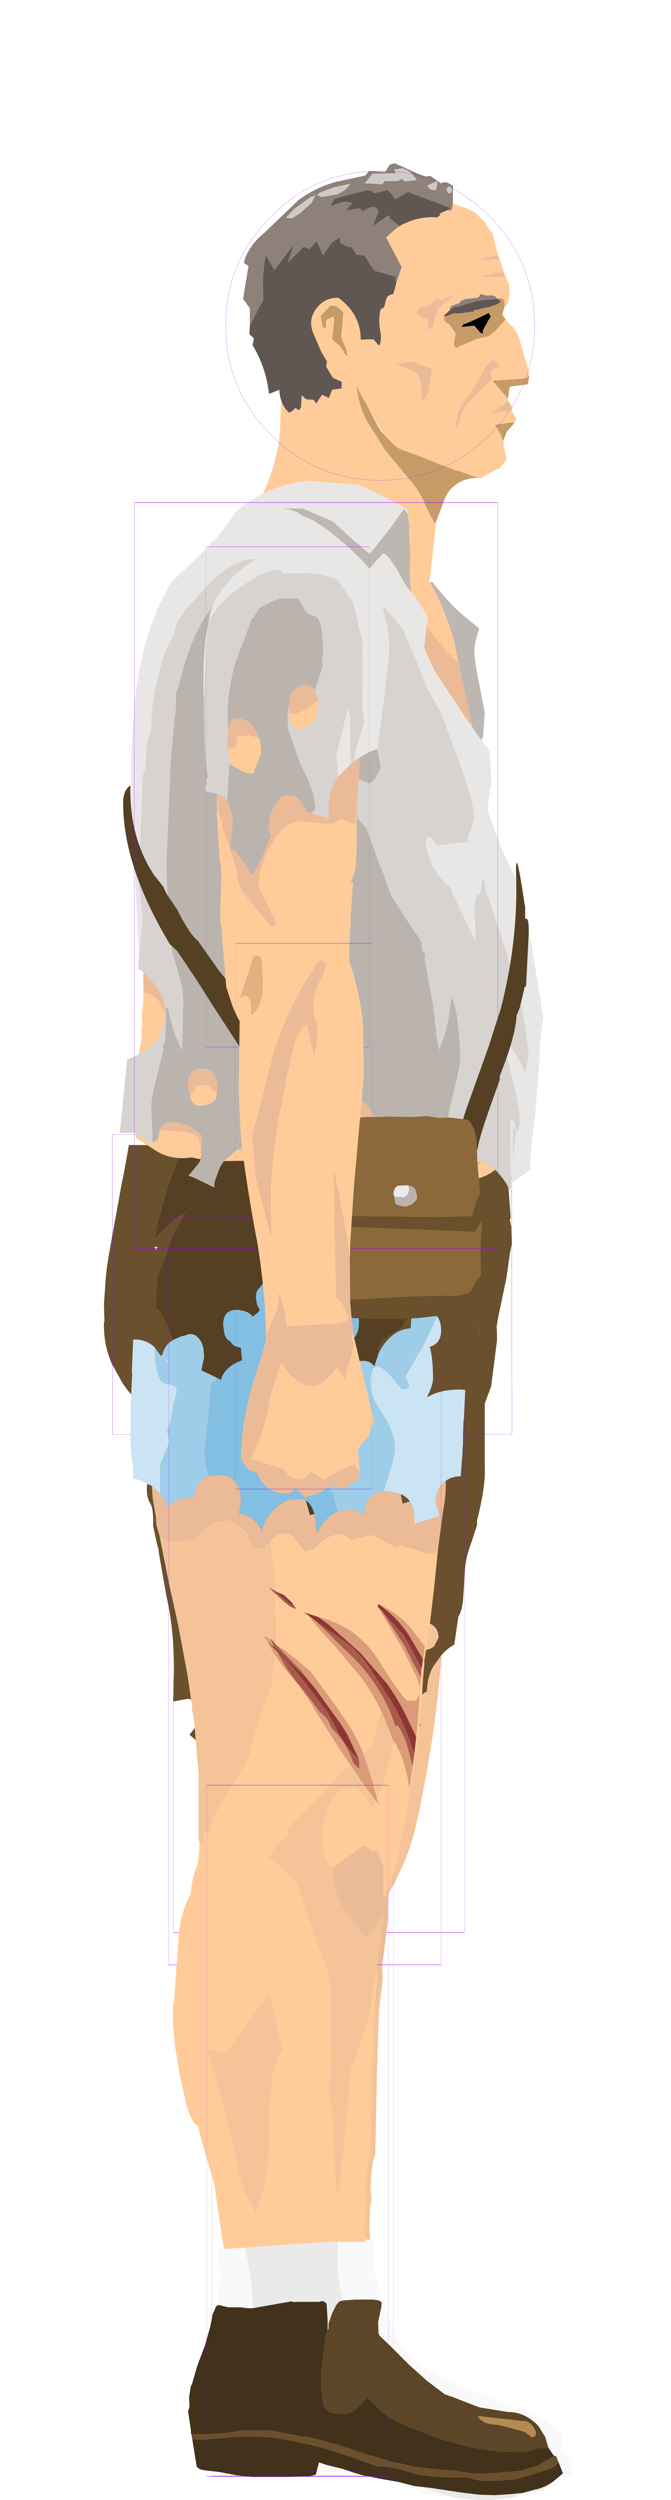 <?xml version="1.0" encoding="UTF-8" standalone="no"?>
<svg xmlns:ffdec="https://www.free-decompiler.com/flash" xmlns:xlink="http://www.w3.org/1999/xlink" ffdec:objectType="frame" height="274.85px" width="73.85px" xmlns="http://www.w3.org/2000/svg">
  <g transform="matrix(1.0, 0.0, 0.0, 1.0, 34.8, 96.25)">
    <use ffdec:characterId="1748" height="105.7" id="arm2" transform="matrix(1, 0.0, 0.0, 1, -12.799, -37.149)" width="30.0" xlink:href="#sprite0"/>
    <use ffdec:characterId="1761" height="148.75" id="leg2" transform="matrix(1, 0.0, 0.0, 1, -20.146, 29.854)" width="48.35" xlink:href="#sprite6"/>
    <use ffdec:characterId="1777" height="72.25" id="headOuter" transform="matrix(1.0, 0.0, 0.0, 1.0, -30.95, -96.25)" width="55.85" xlink:href="#sprite10"/>
    <use ffdec:characterId="1790" ffdec:characterName="game_fla.pelvis_591" height="56.75" id="pelvis" transform="matrix(0.999, -7.0E-4, 7.0E-4, 0.999, -31.093, 10.107)" width="70.2" xlink:href="#sprite15"/>
    <use ffdec:characterId="1805" height="144.25" id="leg1" transform="matrix(1, 0.0, 0.0, 1, -21.693, 33.806)" width="48.85" xlink:href="#sprite17"/>
    <use ffdec:characterId="1823" ffdec:characterName="game_fla.chest_603" height="115.75" id="chest" transform="matrix(1.0, 0.0, 0.0, 1.0, -34.8, -66.95)" width="70.25" xlink:href="#sprite22"/>
    <use ffdec:characterId="1835" height="116.7" id="arm1" transform="matrix(1, 0.0, 0.0, 1, -12.448, -41.647)" width="20.6" xlink:href="#sprite25"/>
  </g>
  <defs>
    <g id="sprite0" transform="matrix(1.0, 0.0, 0.0, 1.0, 9.3, 10.35)">
      <use ffdec:characterId="1741" ffdec:characterName="game_fla.upperarm2_575" height="53.95" id="upperArm2" transform="matrix(1.0, 0.0, 0.0, 1.0, -9.3, -10.35)" width="21.45" xlink:href="#sprite1"/>
      <use ffdec:characterId="1747" height="65.55" id="lowerArmOuter2" transform="matrix(1.0, 0.0, 0.0, 1.0, -7.05, 29.8)" width="27.75" xlink:href="#sprite3"/>
    </g>
    <g id="sprite1" transform="matrix(1.0, 0.0, 0.0, 1.0, 10.2, 26.6)">
      <use ffdec:characterId="1737" height="53.95" transform="matrix(1.0, 0.0, 0.0, 1.0, -10.2, -26.6)" width="21.35" xlink:href="#shape0"/>
      <use ffdec:characterId="1081" height="100.0" id="shape" transform="matrix(0.18, 0.0, 0.0, 0.52, -9, -26)" width="100.0" xlink:href="#sprite2"/>
    </g>
    <g id="shape0" transform="matrix(1.0, 0.0, 0.0, 1.0, 10.2, 26.6)">
      <path d="M7.2 9.5 L6.95 13.0 6.95 13.6 Q6.65 17.95 6.9 20.15 7.0 21.75 5.95 24.0 4.35 27.05 1.3 27.3 -1.85 27.6 -3.8 26.65 -5.35 25.0 -6.15 22.75 L-6.75 20.9 -7.3 14.2 -7.4 13.95 -7.4 11.75 -7.3 9.1 -7.3 8.0 -7.4 7.2 -7.5 6.9 -7.5 6.4 -7.8 1.6 -7.75 1.65 -7.8 0.85 -7.75 -0.35 -7.7 -0.3 -7.75 0.1 -7.75 0.45 -7.75 0.5 Q-7.75 3.25 -7.45 3.95 L-6.5 5.2 -6.4 5.5 Q-5.6 7.85 -5.55 8.65 -5.55 9.75 -4.0 11.65 L-1.75 14.25 -1.4 14.15 -1.3 13.7 -2.55 11.25 -3.2 9.8 -3.1 8.9 -3.1 8.35 -2.3 6.1 -2.15 5.8 -2.0 5.65 -1.1 4.1 -0.75 3.75 1.65 3.35 Q2.65 3.7 3.75 4.8 L4.45 6.95 Q5.1 9.4 5.65 9.4 L5.95 9.4 6.25 9.5 6.4 9.45 7.0 9.55 7.2 9.5 M-2.35 1.8 L-2.4 1.8 -2.35 1.8 M3.0 1.45 L3.1 1.4 3.1 1.45 3.0 1.45 M-4.0 18.35 L-3.9 18.8 -3.95 18.35 -4.0 18.35" fill="#ffcc99" fill-rule="evenodd" stroke="none"/>
      <path d="M3.6 1.2 L3.0 2.05 Q3.0 2.25 5.1 3.2 L5.3 3.45 Q6.25 4.45 6.25 5.1 L5.9 6.35 5.5 7.25 7.4 8.5 7.25 9.25 7.2 9.5 7.0 9.55 6.4 9.45 6.25 9.5 5.95 9.4 5.65 9.4 Q5.1 9.4 4.45 6.95 L3.75 4.8 Q2.65 3.7 1.65 3.35 L-0.75 3.75 -1.1 4.1 -2.0 5.65 -2.15 5.8 -2.3 6.1 -3.1 8.35 -3.1 8.9 -3.2 9.8 -2.55 11.25 -1.3 13.7 -1.4 14.15 -1.75 14.25 -4.0 11.65 Q-5.55 9.75 -5.55 8.65 -5.6 7.85 -6.4 5.5 L-6.5 5.2 -7.45 3.95 Q-7.75 3.25 -7.75 0.5 L-7.75 0.45 -7.75 0.1 -7.7 -0.3 -7.6 -0.25 -7.5 -0.2 -7.05 0.4 -6.4 1.25 -6.4 1.75 Q-6.15 2.15 -6.05 2.65 L-5.95 2.95 -5.75 4.0 -5.8 4.75 -4.95 4.65 -2.8 4.6 -2.8 4.5 Q-2.8 2.8 -2.4 1.8 L-2.35 1.8 -2.35 1.75 -2.05 1.15 -1.75 0.75 -1.1 0.45 -1.35 -0.05 -1.65 -0.75 Q-1.65 -1.75 -0.7 -2.55 L0.15 -3.25 Q1.2 -3.2 2.0 -2.65 L2.7 -2.0 3.0 -1.55 3.4 -0.4 2.85 1.55 3.0 1.45 3.1 1.45 3.1 1.4 3.3 1.3 3.6 1.2" fill="#ebbb98" fill-rule="evenodd" stroke="none"/>
      <path d="M-8.15 -20.15 L-8.0 -20.55 -7.35 -21.6 -6.75 -22.35 Q-4.8 -24.6 -2.2 -25.7 L-2.1 -25.7 Q0.5 -26.85 3.45 -26.5 L4.5 -26.05 Q6.6 -25.25 8.3 -23.85 9.5 -22.6 10.15 -21.05 L10.9 -18.1 Q11.35 -16.0 11.05 -13.35 L10.5 -8.7 10.05 -5.4 9.95 -4.2 9.75 -4.15 Q9.6 3.4 8.95 4.95 L9.0 5.75 9.25 8.7 9.05 9.05 8.55 9.2 7.4 8.5 5.5 7.25 5.9 6.35 6.25 5.1 Q6.25 4.45 5.3 3.45 L5.1 3.2 Q3.0 2.25 3.0 2.05 L3.6 1.2 4.55 1.0 4.55 0.95 Q4.55 -0.75 5.5 -2.1 5.45 -2.65 5.55 -3.0 L5.35 -4.4 5.6 -5.6 6.65 -9.85 6.65 -9.75 7.15 -11.0 Q8.0 -12.6 8.25 -15.3 L8.2 -15.9 8.3 -16.9 8.1 -17.6 7.2 -21.35 5.55 -23.8 Q4.1 -24.5 2.15 -24.6 L-0.5 -24.55 Q-1.2 -25.7 -4.6 -23.45 -7.15 -21.75 -8.15 -20.15 M-8.85 -0.55 L-8.9 -0.5 -8.9 -0.55 -8.85 -0.55 M-9.2 -9.5 L-9.25 -10.15 -9.25 -13.45 -9.05 -16.35 -8.85 -17.6 -9.2 -10.4 -9.2 -9.5 M-6.4 -7.95 L-6.35 -8.15 -6.35 -8.05 -6.4 -7.95" fill="#d7d3d0" fill-rule="evenodd" stroke="none"/>
      <path d="M-8.15 -20.15 Q-7.15 -21.75 -4.6 -23.45 -1.2 -25.7 -0.5 -24.55 L2.15 -24.6 Q4.1 -24.5 5.55 -23.8 L7.2 -21.35 8.1 -17.6 8.3 -16.9 8.2 -15.9 8.25 -15.3 Q8.0 -12.6 7.15 -11.0 L6.65 -9.75 6.65 -9.85 5.6 -5.6 5.35 -4.4 5.55 -3.0 Q5.45 -2.65 5.5 -2.1 4.55 -0.75 4.55 0.95 L4.55 1.0 3.6 1.2 3.3 1.3 3.1 1.4 3.0 1.45 2.85 1.55 3.4 -0.4 3.0 -1.55 2.7 -2.0 2.0 -2.65 Q1.2 -3.2 0.15 -3.25 L-0.7 -2.55 Q-1.65 -1.75 -1.65 -0.75 L-1.35 -0.05 -1.1 0.45 -1.75 0.75 -2.05 1.15 -2.35 1.75 -2.35 1.8 -2.4 1.8 Q-2.8 2.8 -2.8 4.5 L-2.8 4.6 -4.95 4.65 -5.8 4.75 -5.75 4.0 -5.95 2.95 -6.05 2.65 Q-6.15 2.15 -6.4 1.75 L-6.4 1.25 -7.05 0.4 -7.5 -0.2 -7.6 -0.25 -7.7 -0.3 -7.75 -0.35 -7.85 -0.35 -8.85 -0.55 -8.9 -0.55 -9.05 -0.6 -9.25 -0.6 -9.35 -1.2 -9.35 -1.25 -10.2 -2.9 -10.05 -3.2 -10.0 -3.25 -9.75 -3.5 -9.5 -3.9 -9.25 -4.2 -9.25 -4.3 -9.05 -5.0 -9.2 -9.5 -9.2 -10.4 -8.85 -17.6 -8.85 -18.05 Q-8.85 -19.05 -8.15 -20.15 M-6.4 -7.95 L-6.35 -8.05 -6.35 -8.15 -6.4 -7.95" fill="#bbb4ae" fill-rule="evenodd" stroke="none"/>
    </g>
    <g id="sprite2" transform="matrix(1.0, 0.0, 0.0, 1.0, 50.0, 50.0)">
      <use ffdec:characterId="1080" height="100.0" transform="matrix(1.0, 0.0, 0.0, 1.0, -50.0, -50.0)" width="100.0" xlink:href="#shape1"/>
    </g>
    <g id="shape1" transform="matrix(1.0, 0.0, 0.0, 1.0, 50.0, 50.0)">
      <path d="M50.0 50.0 L-50.0 50.0 -50.0 -50.0 50.0 -50.0 50.0 50.0 Z" fill="none" stroke="#9900ff" stroke-linecap="round" stroke-linejoin="round" stroke-width="0.05"/>
    </g>
    <g id="sprite3" transform="matrix(1.0, 0.0, 0.0, 1.0, 9.4, 5.8)">
      <use ffdec:characterId="1746" ffdec:characterName="game_fla.lowerarm2_577" height="65.55" id="lowerArm2" transform="matrix(1.0, 0.0, 0.0, 1.0, -9.4, -5.8)" width="27.75" xlink:href="#sprite4"/>
    </g>
    <g id="sprite4" transform="matrix(1.0, 0.0, 0.0, 1.0, 9.3, 30.75)">
      <use ffdec:characterId="1743" ffdec:characterName="game_fla.hand2_578" height="21.85" id="hand" transform="matrix(1.0, 0.0, 0.0, 1.0, -8.3, 12.95)" width="15.6" xlink:href="#sprite5"/>
      <use ffdec:characterId="1744" height="48.2" transform="matrix(1.0, 0.0, 0.0, 1.0, -8.85, -29.5)" width="27.3" xlink:href="#shape3"/>
      <use ffdec:characterId="1081" height="100.0" id="shape" transform="matrix(0.15, 0.0, 0.0, 0.6, -7.5, -30)" width="100.0" xlink:href="#sprite2"/>
    </g>
    <g id="sprite5" transform="matrix(1.0, 0.0, 0.0, 1.0, 8.8, 7.45)">
      <use ffdec:characterId="1462" height="14.95" transform="matrix(1.0, 0.0, 0.0, 1.0, -6.75, -7.45)" width="13.55" xlink:href="#shape2"/>
    </g>
    <g id="shape2" transform="matrix(1.0, 0.0, 0.0, 1.0, 6.75, 7.45)">
      <path d="M0.85 -7.45 L5.35 -7.45 5.65 -6.2 6.25 -3.75 6.4 -3.35 6.45 -3.15 6.45 -3.0 4.9 2.05 4.0 4.55 -1.6 2.8 -2.45 2.45 Q-1.4 4.45 0.9 4.55 L0.25 4.85 -6.65 3.6 -6.75 3.1 -6.45 0.85 -6.3 0.05 -5.55 -0.6 -0.3 -1.0 -0.25 -1.0 -0.25 -1.05 -0.75 -3.5 0.55 -4.75 Q1.1 -5.35 2.85 -5.15 L2.15 -6.45 1.7 -6.55 1.35 -6.6 0.85 -7.45 M-3.75 -7.45 L-3.75 -6.75 -4.15 -4.95 -4.65 -4.85 -4.65 -6.05 -4.6 -6.6 -4.55 -6.7 -4.5 -7.45 -3.75 -7.45 M-5.1 -2.4 L-5.1 -2.2 -5.15 -2.3 -5.1 -2.4" fill="#ffcc99" fill-rule="evenodd" stroke="none"/>
      <path d="M0.85 -7.45 L1.35 -6.6 1.7 -6.55 2.15 -6.45 2.85 -5.15 Q1.1 -5.35 0.55 -4.75 L-0.75 -3.5 -0.25 -1.05 -0.3 -1.0 -5.55 -0.6 -5.1 -2.2 -5.1 -2.4 -4.65 -4.85 -4.15 -4.95 -3.75 -6.75 -3.75 -7.45 0.85 -7.45" fill="#ebbb98" fill-rule="evenodd" stroke="none"/>
      <path d="M-6.65 3.6 L0.25 4.85 0.9 4.55 Q-1.4 4.45 -2.45 2.45 L-1.6 2.8 4.0 4.55 4.9 2.05 6.45 -3.0 6.8 -0.1 Q6.9 2.8 6.0 5.6 L5.6 5.95 5.35 6.5 Q2.85 8.15 0.3 7.05 L-1.5 7.2 Q-4.45 7.25 -6.25 5.15 L-6.65 4.65 -6.7 3.6 -6.65 3.6" fill="#e2b181" fill-rule="evenodd" stroke="none"/>
    </g>
    <g id="shape3" transform="matrix(1.0, 0.0, 0.0, 1.0, 8.85, 29.5)">
      <path d="M-4.85 -2.85 L-5.2 -4.15 -5.65 -8.75 -5.8 -8.3 -5.2 -10.5 -3.85 -15.7 -3.2 -18.1 Q-2.4 -20.75 -1.2 -23.2 L-0.25 -25.05 1.45 -27.75 1.8 -28.2 Q2.3 -28.15 2.45 -27.75 2.55 -27.2 1.85 -25.95 0.55 -23.55 1.45 -21.05 1.7 -20.2 1.3 -18.3 L1.15 -17.7 0.35 -21.15 -0.75 -19.8 -1.8 -15.7 -2.8 -10.5 -3.4 -6.05 -3.65 -3.15 -3.65 -2.75 -4.85 -2.85 M3.6 7.5 L4.3 7.4 5.15 7.85 5.3 11.2 5.35 11.45 5.45 12.15 5.45 12.65 5.35 13.0 5.25 13.25 Q1.4 23.3 -3.2 14.85 L-3.65 14.95 -3.8 13.75 -3.95 13.4 -4.15 13.0 -3.5 11.8 Q-2.65 10.0 -2.7 8.4 -2.05 10.6 -1.9 11.75 L-1.9 12.0 Q-1.75 12.15 -1.65 12.1 L-0.6 12.0 3.25 11.85 3.35 11.85 Q4.35 11.75 4.8 11.45 L5.05 11.1 4.25 9.55 3.6 8.95 3.6 7.5" fill="#ebbb98" fill-rule="evenodd" stroke="none"/>
      <path d="M-3.65 -2.75 L-3.65 -3.15 -3.4 -6.05 -2.8 -10.5 -1.8 -15.7 -0.75 -19.8 0.35 -21.15 1.15 -17.7 1.3 -18.3 Q1.7 -20.2 1.45 -21.05 0.55 -23.55 1.85 -25.95 2.55 -27.2 2.45 -27.75 2.3 -28.15 1.8 -28.2 L1.45 -27.75 -0.25 -25.05 -1.2 -23.2 Q-2.4 -20.75 -3.2 -18.1 L-3.85 -15.7 -5.2 -10.5 -5.8 -8.3 -5.65 -8.75 -5.2 -4.15 -4.85 -2.85 Q-5.65 -3.1 -6.05 -3.65 L-6.1 -3.7 -6.25 -3.85 -6.85 -8.45 -7.0 -10.5 -7.15 -14.55 -7.1 -15.7 -7.0 -23.95 Q-5.65 -24.95 -5.8 -22.2 -5.25 -22.15 -4.75 -23.55 -4.3 -24.85 -4.6 -27.75 L-4.7 -28.5 -3.95 -28.15 -2.1 -27.85 Q0.65 -27.8 2.6 -29.5 L4.85 -28.65 5.15 -27.75 Q6.35 -23.95 6.55 -20.8 L6.65 -15.7 6.6 -14.7 6.5 -14.75 Q6.25 -15.4 5.6 -14.85 4.75 -14.05 4.35 -12.75 L4.35 -12.6 4.1 -11.45 4.15 -11.05 Q4.1 -8.5 2.15 -8.5 1.5 -8.5 1.2 -9.0 L1.0 -9.05 1.0 -9.0 Q0.85 -8.2 0.3 -7.45 L0.25 -7.35 0.15 -7.2 -0.35 -6.4 -0.15 -6.1 0.25 -5.65 Q1.65 -4.1 1.65 -2.85 1.65 -1.55 1.1 -1.05 L1.05 -0.85 0.85 -0.9 0.15 -0.75 -1.85 -1.1 -1.9 -1.1 -1.95 -1.15 Q-2.9 -1.65 -3.0 -2.8 L-3.65 -2.75 M3.45 7.5 L3.5 7.5 3.6 7.5 3.6 8.95 4.25 9.55 5.05 11.1 4.8 11.45 Q4.35 11.75 3.35 11.85 L3.25 11.85 -0.6 12.0 -1.65 12.1 Q-1.75 12.15 -1.9 12.0 L-1.9 11.75 Q-2.05 10.6 -2.7 8.4 -2.65 10.0 -3.5 11.8 L-4.15 13.0 -3.95 13.4 -4.05 13.5 -4.15 13.15 -4.15 13.0 -4.15 12.75 -4.2 11.85 -4.15 11.85 -4.35 8.7 -3.0 8.0 -2.85 8.0 0.25 7.65 3.45 7.5 M5.45 12.65 L5.55 13.25 5.55 13.35 5.25 13.25 5.35 13.0 5.45 12.65" fill="#ffcc99" fill-rule="evenodd" stroke="none"/>
      <path d="M4.35 -12.6 L4.35 -12.75 Q4.75 -14.05 5.6 -14.85 6.25 -15.4 6.5 -14.75 L6.6 -14.7 6.75 -14.5 6.85 -13.4 Q6.85 -9.7 6.15 -2.4 L6.5 2.05 6.4 4.1 6.4 4.2 6.4 4.65 6.6 5.2 6.75 6.15 6.75 7.4 Q6.65 8.0 6.0 8.0 L5.15 7.85 4.3 7.4 3.6 7.5 3.5 7.5 3.45 7.5 3.55 6.8 3.75 5.65 4.1 2.55 4.25 -0.7 4.35 -4.8 4.15 -5.9 4.25 -6.6 4.6 -9.8 4.35 -12.6 M18.4 -2.45 L18.45 -2.45 18.4 -2.35 18.4 -2.45" fill="#d7d3d0" fill-rule="evenodd" stroke="none"/>
      <path d="M-4.7 -28.5 L-4.6 -27.75 Q-4.3 -24.85 -4.75 -23.55 -5.25 -22.15 -5.8 -22.2 -5.65 -24.95 -7.0 -23.95 L-5.75 -27.75 -5.6 -28.3 Q-5.4 -28.9 -4.7 -28.5" fill="#e2b181" fill-rule="evenodd" stroke="none"/>
      <path d="M-3.65 -2.75 L-3.0 -2.8 Q-2.9 -1.65 -1.95 -1.15 L-1.9 -1.1 -1.85 -1.1 0.15 -0.75 0.85 -0.9 1.05 -0.85 1.1 -1.05 Q1.65 -1.55 1.65 -2.85 1.65 -4.1 0.25 -5.65 L-0.15 -6.1 -0.35 -6.4 0.15 -7.2 0.25 -7.35 0.3 -7.45 Q0.85 -8.2 1.0 -9.0 L1.0 -9.05 1.2 -9.0 Q1.5 -8.5 2.15 -8.5 4.1 -8.5 4.15 -11.05 L4.1 -11.45 4.35 -12.6 4.6 -9.8 4.25 -6.6 4.15 -5.9 4.35 -4.8 4.25 -0.7 4.1 2.55 3.75 5.65 3.55 6.8 3.45 7.5 0.25 7.65 -2.85 8.0 -3.0 8.0 -4.35 8.7 -5.0 8.9 -5.65 8.75 -5.65 7.6 -5.75 7.5 Q-5.75 5.9 -6.7 2.0 L-7.1 0.25 -7.1 0.2 -7.2 -0.25 -7.35 -0.55 -7.5 -1.1 -8.15 -2.45 -8.75 -3.05 -8.85 -3.3 -8.2 -4.4 -7.55 -5.5 -7.55 -5.55 -7.5 -5.6 -6.9 -4.65 -6.25 -3.85 -6.1 -3.7 -6.05 -3.65 Q-5.65 -3.1 -4.85 -2.85 L-3.65 -2.75" fill="#bbb4ae" fill-rule="evenodd" stroke="none"/>
    </g>
    <g id="sprite6" transform="matrix(1.0, 0.0, 0.0, 1.0, 17.75, 20.6)">
      <use ffdec:characterId="1753" ffdec:characterName="game_fla.upperleg2_580" height="88.2" id="upperLeg2" transform="matrix(1.0, 0.0, 0.0, 1.0, -17.75, -20.6)" width="40.05" xlink:href="#sprite7"/>
      <use ffdec:characterId="1760" height="78.8" id="lowerLegOuter2" transform="matrix(1.0, 0.0, 0.0, 1.0, -11.35, 49.35)" width="41.95" xlink:href="#sprite8"/>
    </g>
    <g id="sprite7" transform="matrix(1.0, 0.0, 0.0, 1.0, 20.45, 45.35)">
      <use ffdec:characterId="1749" height="87.8" transform="matrix(1.0, 0.0, 0.0, 1.0, -20.45, -44.95)" width="40.05" xlink:href="#shape4"/>
      <use ffdec:characterId="1081" height="100.0" id="shape" transform="matrix(0.32, 0.0, 0.0, 0.82, -16, -40.999)" width="100.0" xlink:href="#sprite2"/>
    </g>
    <g id="shape4" transform="matrix(1.0, 0.0, 0.0, 1.0, 20.45, 44.95)">
      <path d="M4.4 8.4 L5.0 5.65 Q5.95 1.9 5.95 -0.25 L5.5 -5.05 4.75 -7.65 4.75 -8.2 3.65 -10.75 Q3.65 -11.75 3.8 -12.55 4.0 -14.0 4.6 -14.75 4.7 -14.05 5.1 -13.25 L6.35 -11.2 6.35 -11.45 6.5 -12.05 7.5 -14.0 7.7 -14.95 8.55 -17.2 8.8 -17.6 9.05 -17.95 9.15 -18.1 9.9 -19.4 9.7 -19.95 9.6 -20.15 9.3 -20.35 9.15 -20.4 8.5 -20.1 Q8.15 -19.8 7.7 -19.8 L7.5 -20.3 7.05 -21.25 7.55 -21.85 8.2 -22.8 8.35 -22.9 8.3 -23.0 8.4 -23.25 8.5 -23.35 Q9.0 -23.6 9.0 -24.5 L7.95 -26.75 8.15 -26.9 8.55 -27.7 8.55 -27.75 10.85 -29.25 10.8 -29.55 Q11.5 -30.2 11.5 -30.85 L11.45 -31.3 11.25 -31.4 10.85 -31.5 10.2 -31.25 9.85 -31.0 9.45 -32.15 10.65 -34.5 Q11.25 -36.7 12.05 -37.85 L12.1 -38.4 12.1 -38.45 11.9 -40.35 9.45 -42.15 Q16.65 -39.3 17.0 -34.9 L18.05 -32.75 18.1 -32.35 18.45 -31.8 Q19.6 -27.95 19.6 -24.1 L18.95 -19.05 18.25 -17.15 18.25 -10.1 Q18.35 -8.05 17.4 -4.3 L17.4 -3.8 16.75 -1.8 Q16.1 -0.1 16.05 1.45 L15.85 4.55 Q15.7 5.75 15.35 6.25 L15.3 6.55 14.9 9.35 Q14.0 9.85 13.45 10.55 L12.95 11.25 Q11.9 12.55 11.9 14.5 10.85 14.9 10.85 16.7 10.85 17.7 11.05 18.0 L11.2 18.2 9.55 19.55 9.3 19.8 9.25 19.65 Q9.1 17.6 7.8 17.6 6.75 17.55 6.5 18.75 L6.15 18.45 5.45 18.1 5.55 17.9 Q5.95 16.9 5.95 16.05 L5.7 14.65 5.45 14.1 6.05 13.5 6.15 13.35 Q7.1 12.3 7.1 11.2 L6.75 10.1 6.65 9.75 Q6.15 8.35 4.95 8.35 L4.4 8.4 M-12.05 -42.4 L-13.2 -41.55 Q-14.7 -39.15 -15.0 -37.85 -15.2 -36.95 -16.25 -34.6 L-16.35 -31.6 -16.4 -31.1 -16.25 -31.25 -15.95 -30.9 Q-15.3 -29.9 -14.6 -27.95 -13.9 -25.8 -13.9 -25.0 -13.9 -24.25 -14.4 -23.4 -14.9 -22.55 -14.9 -21.25 L-15.25 -21.05 -14.3 -15.6 -14.3 -15.25 -14.1 -14.7 -13.3 -12.45 Q-12.25 -9.45 -12.0 -7.85 L-11.6 -5.65 -8.3 -12.0 -7.5 -10.75 Q-7.5 -10.4 -7.65 -10.0 L-7.85 -9.25 Q-7.85 -8.45 -9.3 -4.3 L-9.85 -2.45 -10.15 -1.0 -10.4 0.9 Q-10.3 2.15 -10.5 4.7 L-10.35 9.05 -9.4 13.4 -9.4 13.5 -8.9 14.45 Q-10.25 14.9 -10.25 16.3 L-9.85 17.9 -10.3 18.05 -11.3 18.65 Q-12.2 19.4 -12.4 20.85 L-14.25 19.25 -13.7 18.55 Q-13.15 18.05 -13.15 17.5 -13.15 16.2 -14.15 15.35 L-14.2 15.35 -14.4 15.3 -16.05 15.6 -15.95 12.1 Q-15.95 7.7 -16.8 3.95 L-17.65 -0.9 -17.65 -1.15 -17.8 -1.6 -18.25 -3.7 Q-18.2 -5.6 -18.55 -6.15 -18.95 -6.75 -18.95 -7.75 L-18.75 -10.5 -18.85 -10.5 -18.8 -11.3 Q-18.7 -12.7 -18.75 -14.35 -18.75 -16.8 -19.4 -19.55 L-20.1 -21.95 -20.45 -27.05 Q-20.45 -36.15 -14.3 -41.0 L-12.05 -42.4 M10.35 8.45 L10.45 9.25 Q10.65 9.95 11.45 9.95 12.2 9.95 12.7 9.5 L13.15 8.6 Q13.15 7.2 11.75 6.9 10.35 6.65 10.35 8.45" fill="#6a502d" fill-rule="evenodd" stroke="none"/>
      <path d="M9.45 -42.15 L11.9 -40.35 12.1 -38.45 12.1 -38.4 12.05 -37.85 Q11.25 -36.7 10.65 -34.5 L9.45 -32.15 9.85 -31.0 10.2 -31.25 10.85 -31.5 11.25 -31.4 11.45 -31.3 11.5 -30.85 Q11.5 -30.2 10.8 -29.55 L10.85 -29.25 8.55 -27.75 8.55 -27.7 8.15 -26.9 7.95 -26.75 9.0 -24.5 Q9.0 -23.6 8.5 -23.35 L8.4 -23.25 8.3 -23.0 8.35 -22.9 8.2 -22.8 7.55 -21.85 7.05 -21.25 7.5 -20.3 7.7 -19.8 Q8.15 -19.8 8.5 -20.1 L9.15 -20.4 9.3 -20.35 9.6 -20.15 9.7 -19.95 9.9 -19.4 9.15 -18.1 9.05 -17.95 8.8 -17.6 8.55 -17.2 7.7 -14.95 7.5 -14.0 6.5 -12.05 6.35 -11.45 6.35 -11.2 5.1 -13.25 Q4.7 -14.05 4.6 -14.75 4.0 -14.0 3.8 -12.55 3.65 -11.75 3.65 -10.75 L4.75 -8.2 4.75 -7.65 5.5 -5.05 5.95 -0.25 Q5.95 1.9 5.0 5.65 L4.4 8.4 4.25 8.45 3.8 8.45 3.8 8.6 Q3.2 8.85 2.85 9.5 L2.65 10.0 2.4 10.0 Q0.2 10.0 0.2 11.9 L0.5 13.0 0.85 13.5 0.85 13.55 1.0 14.85 1.05 15.0 0.4 15.75 0.2 16.85 0.45 18.1 0.65 18.5 0.2 18.9 Q0.05 19.2 0.05 19.9 0.05 20.65 0.2 20.95 -1.15 21.25 -1.65 22.35 L-1.95 21.95 Q-1.5 21.2 -1.5 20.75 -1.45 18.8 -2.8 18.8 -3.75 18.8 -4.5 20.15 -4.5 17.55 -5.15 16.15 L-5.3 15.8 Q-5.95 14.2 -7.25 14.2 L-8.9 14.45 -9.4 13.5 -9.4 13.4 -10.35 9.05 -10.5 4.7 Q-10.3 2.15 -10.4 0.9 L-10.15 -1.0 -9.85 -2.45 -9.3 -4.3 Q-7.85 -8.45 -7.85 -9.25 L-7.65 -10.0 Q-7.5 -10.4 -7.5 -10.75 L-8.3 -12.0 -11.6 -5.65 -12.0 -7.85 Q-12.25 -9.45 -13.3 -12.45 L-14.1 -14.7 -14.3 -15.25 -14.3 -15.6 -15.25 -21.05 -14.9 -21.25 Q-14.9 -22.55 -14.4 -23.4 -13.9 -24.25 -13.9 -25.0 -13.9 -25.8 -14.6 -27.95 -15.3 -29.9 -15.95 -30.9 L-16.25 -31.25 -16.4 -31.1 -16.35 -31.6 -16.25 -34.6 Q-15.2 -36.95 -15.0 -37.85 -14.7 -39.15 -13.2 -41.55 L-12.05 -42.4 Q-7.6 -45.25 -0.6 -44.9 L2.1 -44.5 4.2 -44.05 Q5.35 -43.85 8.9 -42.4 L9.45 -42.15 M-3.85 11.95 Q-4.1 11.45 -4.6 11.45 -5.85 11.45 -5.85 12.5 -5.9 13.75 -4.85 13.75 L-4.45 13.7 Q-4.15 13.65 -3.95 13.45 L-3.65 12.95 -3.75 12.2 -3.85 11.95 M-7.05 9.05 Q-7.85 9.1 -7.85 9.85 -7.95 10.7 -7.1 10.7 -6.25 10.7 -6.25 9.85 -6.25 9.0 -7.05 9.05" fill="#554024" fill-rule="evenodd" stroke="none"/>
      <path d="M4.4 8.4 L4.95 8.35 Q6.15 8.35 6.65 9.75 L6.75 10.1 7.1 11.2 Q7.1 12.3 6.15 13.35 L6.05 13.5 5.45 14.1 5.7 14.65 5.95 16.05 Q5.95 16.9 5.55 17.9 L5.45 18.1 6.15 18.45 Q0.45 23.7 -3.75 30.1 L-2.55 31.15 -1.2 31.0 1.05 30.5 3.45 29.15 7.65 30.1 8.3 27.15 Q8.45 25.85 8.25 24.65 L7.9 23.85 8.65 22.15 9.55 19.55 11.2 18.2 11.05 18.0 Q10.85 17.7 10.85 16.7 10.85 14.9 11.9 14.5 11.9 12.55 12.95 11.25 L13.45 10.55 13.4 11.55 Q12.8 19.4 10.8 28.75 10.1 31.95 8.65 34.85 L8.55 35.1 7.6 36.85 4.7 40.95 Q3.85 42.0 -0.6 42.65 -4.75 43.3 -7.95 42.05 L-8.5 41.55 Q-11.55 38.4 -11.55 32.95 L-11.3 30.15 Q-11.15 29.1 -11.15 27.9 L-11.15 27.65 -10.7 27.85 -10.45 26.4 -10.3 26.55 -9.85 26.4 -9.85 25.15 -8.05 22.15 Q-5.55 18.25 -5.5 17.65 L-5.15 16.15 Q-4.5 17.55 -4.5 20.15 -3.75 18.8 -2.8 18.8 -1.45 18.8 -1.5 20.75 -1.5 21.2 -1.95 21.95 L-1.65 22.35 Q-1.15 21.25 0.2 20.95 0.05 20.65 0.05 19.9 0.05 19.2 0.2 18.9 L0.65 18.5 0.45 18.1 0.2 16.85 0.4 15.75 1.05 15.0 1.0 14.85 0.85 13.55 0.85 13.5 0.5 13.0 0.2 11.9 Q0.2 10.0 2.4 10.0 L2.65 10.0 2.85 9.5 Q3.2 8.85 3.8 8.6 L3.8 8.45 4.25 8.45 4.4 8.4 M10.35 8.45 Q10.35 6.65 11.75 6.9 13.15 7.2 13.15 8.6 L12.7 9.5 Q12.2 9.95 11.45 9.95 10.65 9.95 10.45 9.25 L10.35 8.45 M-3.85 11.95 L-3.75 12.2 -3.65 12.95 -3.95 13.45 Q-4.15 13.65 -4.45 13.7 L-3.85 11.95" fill="#f4c398" fill-rule="evenodd" stroke="none"/>
      <path d="M6.15 18.45 L6.5 18.75 Q6.75 17.55 7.8 17.6 9.1 17.6 9.25 19.65 L9.3 19.8 9.55 19.55 8.65 22.15 7.9 23.85 8.25 24.65 Q8.45 25.85 8.3 27.15 L7.65 30.1 3.45 29.15 1.05 30.5 -1.2 31.0 -2.55 31.15 -3.75 30.1 Q0.45 23.7 6.15 18.45 M-8.9 14.45 L-7.25 14.2 Q-5.95 14.2 -5.3 15.8 L-5.15 16.15 -5.5 17.65 Q-5.55 18.25 -8.05 22.15 L-9.85 25.15 -9.85 26.4 -10.3 26.55 -10.45 26.4 -10.7 27.85 -11.15 27.65 -11.2 27.0 -11.2 20.05 -11.3 18.65 -10.3 18.05 -9.85 17.9 -10.25 16.3 Q-10.25 14.9 -8.9 14.45 M-7.05 9.05 Q-6.25 9.0 -6.25 9.85 -6.25 10.7 -7.1 10.7 -7.95 10.7 -7.85 9.85 -7.85 9.1 -7.05 9.05 M-4.45 13.7 L-4.85 13.75 Q-5.9 13.75 -5.85 12.5 -5.85 11.45 -4.6 11.45 -4.1 11.45 -3.85 11.95 L-4.45 13.7" fill="#ebbb98" fill-rule="evenodd" stroke="none"/>
    </g>
    <g id="sprite8" transform="matrix(1.0, 0.0, 0.0, 1.0, 12.6, 6.35)">
      <use ffdec:characterId="1759" ffdec:characterName="game_fla.lowerleg2_582" height="78.8" id="lowerLeg2" transform="matrix(1.0, 0.0, 0.0, 1.0, -12.6, -6.35)" width="41.95" xlink:href="#sprite9"/>
    </g>
    <g id="sprite9" transform="matrix(1.0, 0.0, 0.0, 1.0, 12.25, 38.15)">
      <use ffdec:characterId="1754" height="52.75" transform="matrix(1.0, 0.0, 0.0, 1.0, -12.25, -38.15)" width="21.7" xlink:href="#shape5"/>
      <use ffdec:characterId="1755" height="28.65" transform="matrix(1.0, 0.0, 0.0, 1.0, -11.3, 12.0)" width="41.0" xlink:href="#shape6"/>
      <use ffdec:characterId="1081" height="100.0" id="shape" transform="matrix(0.2, 0.0, 0.0, 0.76, -10, -38.003)" width="100.0" xlink:href="#sprite2"/>
    </g>
    <g id="shape5" transform="matrix(1.0, 0.0, 0.0, 1.0, 12.25, 38.15)">
      <path d="M3.35 -35.7 L4.7 -37.65 6.4 -37.7 Q7.95 -36.55 8.85 -34.1 L9.2 -33.0 9.45 -28.95 8.75 -30.85 8.15 -30.8 7.25 -31.4 3.85 -28.9 3.7 -28.85 2.85 -30.3 2.7 -33.1 3.35 -35.7 M8.65 -17.25 L8.75 -17.9 8.85 -16.8 8.4 -13.1 8.2 -7.0 8.0 2.6 Q7.5 3.85 7.5 6.7 L7.6 7.75 7.45 8.3 7.35 10.55 7.45 12.05 7.25 13.5 7.2 14.55 7.2 14.6 -7.85 14.6 -8.0 13.5 -8.0 13.4 -8.35 11.65 -8.35 11.45 -8.4 11.2 -9.15 6.0 -10.75 0.45 Q-11.3 -2.05 -11.55 -5.65 -12.25 -10.05 -12.25 -15.2 L-11.95 -19.15 Q-11.7 -23.15 -11.75 -25.1 -11.85 -28.15 -10.55 -30.1 -8.25 -33.65 -5.0 -33.45 L-3.4 -33.15 -1.2 -33.0 Q-0.55 -32.75 -1.25 -32.25 L-1.4 -32.15 -1.9 -31.85 -2.05 -31.75 -2.2 -31.65 -2.2 -31.6 -3.15 -30.1 -0.1 -27.4 Q1.2 -23.1 2.8 -18.85 L3.45 -17.1 3.6 -15.8 3.65 -6.55 3.4 -3.9 3.8 -2.7 4.2 6.15 4.45 7.05 4.6 6.1 5.1 1.45 5.5 -2.45 5.85 -6.85 5.85 -6.9 Q7.5 -10.5 8.2 -14.5 L8.55 -16.7 8.65 -17.25 M-1.6 -9.15 L-1.8 -9.25 -3.1 -15.2 -6.2 -10.85 -7.95 -8.45 -9.95 -8.95 -8.7 -4.8 -7.6 -0.55 -6.75 3.15 -6.55 4.3 Q-6.1 6.45 -4.95 8.35 L-4.7 8.8 -4.65 8.95 -4.6 9.0 Q-3.5 6.25 -3.2 2.65 L-3.2 0.55 -3.2 -1.2 -2.85 -5.6 -2.8 -6.3 -2.7 -6.3 -2.05 -8.25 -1.6 -9.15" fill="#f4c398" fill-rule="evenodd" stroke="none"/>
      <path d="M9.45 -28.95 L9.4 -23.0 8.65 -17.25 8.55 -16.7 8.2 -14.5 Q7.5 -10.5 5.85 -6.9 L5.85 -6.85 5.5 -2.45 5.1 1.45 4.6 6.1 4.45 7.05 4.2 6.15 3.8 -2.7 3.4 -3.9 3.65 -6.55 3.6 -15.8 3.45 -17.1 2.8 -18.85 Q1.2 -23.1 -0.1 -27.4 L-3.15 -30.1 -2.2 -31.6 -2.2 -31.65 -2.05 -31.75 -1.9 -31.85 -1.4 -32.15 -1.25 -32.25 Q-0.55 -32.75 -1.2 -33.0 L-0.1 -34.3 2.25 -36.6 3.3 -36.15 3.35 -35.7 2.7 -33.1 2.85 -30.3 3.7 -28.85 3.85 -28.9 7.25 -31.4 8.15 -30.8 8.75 -30.85 9.45 -28.95 M-1.6 -9.15 L-2.05 -8.25 -2.7 -6.3 -2.8 -6.3 -2.85 -5.6 -3.2 -1.2 -3.2 0.55 -3.2 2.65 Q-3.5 6.25 -4.6 9.0 L-4.65 8.95 -4.7 8.8 -4.95 8.35 Q-6.1 6.45 -6.55 4.3 L-6.75 3.15 -7.6 -0.55 -8.7 -4.8 -9.95 -8.95 -7.95 -8.45 -6.2 -10.85 -3.1 -15.2 -1.8 -9.25 -1.6 -9.15" fill="#ebbb98" fill-rule="evenodd" stroke="none"/>
    </g>
    <g id="shape6" transform="matrix(1.0, 0.0, 0.0, 1.0, 11.3, -12.0)">
      <path d="M4.3 22.95 L4.4 23.15 4.2 23.7 4.3 22.95 M24.9 37.3 L24.35 37.85 24.7 37.6 24.9 37.3" fill="#ffe6e6" fill-rule="evenodd" stroke="none"/>
      <path d="M4.55 12.0 L7.95 12.0 7.9 12.7 7.85 14.45 Q7.85 16.45 9.2 19.95 L9.75 21.25 9.95 22.0 Q10.85 24.15 12.9 25.65 15.75 27.75 23.8 30.55 27.45 31.8 28.6 33.75 L28.6 34.0 28.6 35.0 Q28.7 35.65 29.5 35.95 L29.55 35.95 29.7 36.65 29.55 37.75 27.9 39.05 26.4 39.6 26.45 39.55 Q27.3 38.85 27.3 37.15 27.3 34.75 23.75 32.85 18.75 30.7 15.9 29.35 12.05 27.55 9.5 25.2 L9.15 24.65 Q7.85 22.75 6.9 22.1 4.5 18.45 4.5 13.75 L4.55 12.0 M17.75 40.55 L13.4 40.0 12.35 39.4 9.05 38.2 Q6.15 37.3 4.65 37.3 L4.15 37.3 3.2 37.55 2.3 37.5 -1.4 37.8 -0.2 37.35 2.55 36.15 6.45 36.15 Q7.75 36.6 12.2 38.8 15.2 40.1 17.75 40.55 M-7.75 37.3 Q-9.15 37.0 -9.8 35.75 L-10.15 35.4 -11.15 33.4 -11.3 31.7 Q-11.3 30.3 -10.35 27.95 -9.6 26.0 -9.45 24.55 L-8.65 22.15 -8.65 18.3 -8.6 17.8 -9.0 14.9 -9.15 14.15 -9.3 12.8 -8.9 12.8 -6.15 12.65 Q-5.25 16.35 -5.25 18.8 -5.25 22.9 -6.3 26.55 L-6.45 26.7 -8.95 29.95 Q-9.5 30.95 -9.5 32.7 L-8.95 35.1 Q-8.55 36.15 -7.85 36.7 L-7.75 37.3" fill="#f9f9f9" fill-rule="evenodd" stroke="none"/>
      <path d="M-6.15 12.65 L-3.45 12.45 3.3 12.0 4.55 12.0 4.5 13.75 Q4.5 18.45 6.9 22.1 7.85 22.75 9.15 24.65 L9.5 25.2 Q12.05 27.55 15.9 29.35 18.75 30.7 23.75 32.85 27.3 34.75 27.3 37.15 27.3 38.85 26.45 39.55 L26.4 39.6 26.05 39.65 24.3 39.9 23.1 40.4 20.55 40.65 17.75 40.55 Q15.2 40.1 12.2 38.8 7.75 36.6 6.45 36.15 L2.55 36.15 -0.2 37.35 -1.4 37.8 -1.45 37.8 -3.6 37.95 Q-5.5 37.95 -6.75 37.35 L-6.9 37.35 -7.75 37.3 -7.85 36.7 Q-8.55 36.15 -8.95 35.1 L-9.5 32.7 Q-9.5 30.95 -8.95 29.95 L-6.45 26.7 -6.3 26.55 Q-5.25 22.9 -5.25 18.8 -5.25 16.35 -6.15 12.65 M4.3 22.95 L4.2 23.7 4.4 23.15 4.3 22.95 M24.9 37.3 L24.7 37.6 24.35 37.85 24.9 37.3 M-3.35 24.1 L-3.25 23.2 Q-3.25 22.6 -3.7 22.0 -4.25 21.3 -4.55 22.6 L-4.6 23.6 -4.7 24.55 -5.55 26.7 -5.85 28.55 -5.75 29.85 Q-5.35 31.1 -3.85 31.1 L-1.65 31.4 -1.1 31.2 -0.8 30.75 -1.1 30.2 -1.1 30.1 Q-1.1 29.85 -2.6 29.5 -3.65 29.25 -3.95 28.4 L-4.1 27.75 -3.55 25.5 -3.25 24.3 -3.35 24.1" fill="#eaeaea" fill-rule="evenodd" stroke="none"/>
      <path d="M-3.35 24.1 L-3.25 24.3 -3.55 25.5 -4.1 27.75 -3.95 28.4 Q-3.65 29.25 -2.6 29.5 -1.1 29.85 -1.1 30.1 L-1.1 30.2 -0.8 30.75 -1.1 31.2 -1.65 31.4 -3.85 31.1 Q-5.35 31.1 -5.75 29.85 L-5.85 28.55 -5.55 26.7 -4.7 24.55 -4.6 23.6 -4.55 22.6 Q-4.25 21.3 -3.7 22.0 -3.25 22.6 -3.25 23.2 L-3.35 24.1" fill="#c7c7c7" fill-rule="evenodd" stroke="none"/>
    </g>
    <g id="sprite10" transform="matrix(1.0, 0.0, 0.0, 1.0, 29.3, 76.5)">
      <use ffdec:characterId="1776" ffdec:characterName="game_fla.head_584" height="72.25" id="head" transform="matrix(1.0, 0.0, 0.0, 1.0, -29.3, -76.5)" width="55.85" xlink:href="#sprite11"/>
    </g>
    <g id="sprite11" transform="matrix(1.0, 0.0, 0.0, 1.0, 38.0, 35.8)">
      <use ffdec:characterId="1763" height="30.4" transform="matrix(1.0, 0.0, 0.0, 1.0, -15.6, 6.05)" width="26.5" xlink:href="#sprite12"/>
      <use ffdec:characterId="1765" height="34.8" transform="matrix(1.0, 0.0, 0.0, 1.0, -15.1, -17.85)" width="31.5" xlink:href="#sprite13"/>
      <use ffdec:characterId="1111" height="100.0" id="shape" transform="matrix(0.34, 0.0, 0.0, 0.34, -17.001, -17.002)" width="100.0" xlink:href="#sprite14"/>
    </g>
    <g id="sprite12" transform="matrix(1.0, 0.0, 0.0, 1.0, 12.1, 12.4)">
      <use ffdec:characterId="1762" height="30.4" transform="matrix(1.0, 0.0, 0.0, 1.0, -12.1, -12.4)" width="26.5" xlink:href="#shape7"/>
    </g>
    <g id="shape7" transform="matrix(1.0, 0.0, 0.0, 1.0, 12.1, 12.4)">
      <path d="M9.65 3.1 L9.45 3.25 8.5 1.4 Q7.9 -0.25 6.65 -1.6 L4.05 -4.75 2.6 -7.05 Q1.1 -9.2 0.9 -11.9 L1.35 -11.0 3.0 -7.85 Q3.95 -5.9 5.9 -5.0 9.15 -3.6 12.5 -2.35 L14.4 -1.7 Q12.25 -1.8 10.95 -0.1 L10.7 0.35 9.65 3.1" fill="#c79b68" fill-rule="evenodd" stroke="none"/>
      <path d="M0.9 -11.9 Q1.1 -9.2 2.6 -7.05 L4.05 -4.75 6.65 -1.6 Q7.9 -0.25 8.5 1.4 L9.45 3.25 9.65 3.1 9.05 8.75 8.2 13.65 Q7.95 14.75 7.3 15.75 L6.4 16.8 5.2 17.5 2.85 18.0 Q0.0 17.75 -2.4 16.75 -5.15 15.5 -7.6 13.9 L-9.6 12.55 Q-12.3 11.0 -11.95 7.75 L-11.8 7.25 -12.1 6.8 -8.75 -1.55 Q-8.3 -2.7 -8.0 -4.05 -7.5 -6.0 -7.5 -8.0 L-7.4 -10.15 -6.55 -9.0 -6.35 -9.05 -5.75 -9.35 -5.45 -9.25 -5.25 -9.45 -5.2 -10.05 -5.15 -10.9 -4.65 -10.45 -3.85 -10.4 -3.55 -10.0 -2.9 -10.95 -2.15 -10.6 -1.8 -11.5 -0.75 -11.65 -0.75 -12.4 0.9 -11.9" fill="#ffcc99" fill-rule="evenodd" stroke="none"/>
    </g>
    <g id="sprite13" transform="matrix(1.0, 0.0, 0.0, 1.0, 15.45, 18.15)">
      <use ffdec:characterId="1764" height="34.8" transform="matrix(1.0, 0.0, 0.0, 1.0, -15.45, -18.15)" width="31.5" xlink:href="#shape8"/>
    </g>
    <g id="shape8" transform="matrix(1.0, 0.0, 0.0, 1.0, 15.45, 18.15)">
      <path d="M-14.7 -0.3 L-14.7 -2.2 -15.45 -3.25 -14.85 -6.85 -15.35 -7.2 -15.2 -7.8 Q-14.5 -9.4 -13.05 -10.55 L-12.8 -10.8 -9.35 -14.1 Q-7.45 -15.5 -5.25 -16.1 L-2.0 -16.8 -1.6 -17.3 0.2 -17.2 0.7 -18.0 1.25 -18.15 3.25 -17.25 Q3.95 -16.9 4.7 -16.7 L4.8 -16.7 5.0 -16.75 5.2 -16.75 6.35 -15.9 6.5 -16.05 7.0 -16.05 7.65 -15.7 7.65 -13.7 7.5 -13.0 6.95 -12.95 7.35 -13.25 2.7 -15.0 1.3 -14.2 0.9 -14.75 0.45 -15.2 0.25 -15.15 -1.1 -14.85 -1.15 -15.05 -1.75 -15.2 -2.2 -15.1 -5.4 -14.25 -5.8 -13.55 -5.8 -13.45 -4.3 -13.95 -3.4 -13.8 -4.15 -12.95 -2.6 -13.2 -2.3 -12.85 -1.4 -13.35 -0.8 -13.3 -0.55 -12.85 -1.15 -11.3 -1.1 -11.3 0.5 -12.4 0.65 -12.35 0.75 -12.05 1.7 -11.3 1.8 -11.25 1.35 -10.95 0.3 -10.0 2.0 -6.75 1.4 -4.9 1.3 -5.7 -1.0 -6.35 -2.1 -8.0 -2.95 -8.1 -3.5 -8.95 -4.05 -9.0 -4.65 -9.4 -4.7 -9.3 -4.8 -10.0 -5.65 -9.45 -6.65 -8.05 -7.35 -9.6 -8.15 -8.7 -8.75 -9.0 -10.5 -7.25 -9.95 -9.0 -10.0 -9.05 -12.0 -6.4 -12.95 -8.05 Q-13.4 -5.6 -13.2 -3.2 L-14.7 -0.3 M7.25 -15.65 L7.05 -15.5 6.95 -15.25 7.05 -14.95 Q7.15 -14.85 7.25 -14.85 7.35 -14.85 7.45 -14.95 L7.55 -15.25 7.45 -15.5 7.25 -15.65 M5.9 -15.6 L5.9 -16.2 4.85 -15.7 Q5.05 -15.15 5.75 -15.2 L5.9 -15.6 M2.05 -17.6 L1.15 -17.45 1.4 -17.05 -1.2 -17.0 -2.05 -15.95 -0.15 -15.85 0.0 -16.0 0.15 -16.2 1.6 -16.2 2.0 -16.45 2.35 -16.15 3.65 -16.3 Q3.05 -17.35 2.05 -17.6 M12.5 -3.25 L10.5 -3.05 9.2 -2.7 8.35 -2.4 Q7.9 -2.45 7.45 -2.1 L7.35 -2.05 7.3 -2.15 Q7.3 -2.5 8.3 -2.75 L8.35 -2.75 Q8.5 -3.15 9.2 -3.25 L10.25 -3.35 10.4 -3.4 10.5 -3.4 10.65 -3.8 11.4 -3.6 Q12.35 -3.75 12.5 -3.25 M-7.05 -14.9 L-7.3 -14.65 -6.8 -14.45 -5.25 -14.7 Q-4.2 -15.05 -3.65 -15.9 L-5.45 -15.5 -7.05 -14.9 M-8.0 -14.45 L-9.85 -13.1 -10.75 -12.15 -10.05 -12.1 -9.25 -12.6 -7.9 -13.8 -7.5 -14.6 -8.0 -14.45" fill="#8d817a" fill-rule="evenodd" stroke="none"/>
      <path d="M2.05 -17.6 Q3.05 -17.35 3.65 -16.3 L2.35 -16.15 2.0 -16.45 1.6 -16.2 0.15 -16.2 0.0 -16.0 -0.15 -15.85 -2.05 -15.95 -1.2 -17.0 1.4 -17.05 1.15 -17.45 2.05 -17.6 M5.9 -15.6 L5.75 -15.2 Q5.05 -15.15 4.85 -15.7 L5.9 -16.2 5.9 -15.6 M7.25 -15.65 L7.45 -15.5 7.55 -15.25 7.45 -14.95 Q7.35 -14.85 7.25 -14.85 7.15 -14.85 7.05 -14.95 L6.95 -15.25 7.05 -15.5 7.25 -15.65 M-8.0 -14.45 L-7.5 -14.6 -7.9 -13.8 -9.25 -12.6 -10.05 -12.1 -10.75 -12.15 -9.85 -13.1 -8.0 -14.45 M-7.05 -14.9 L-5.45 -15.5 -3.65 -15.9 Q-4.2 -15.05 -5.25 -14.7 L-6.8 -14.45 -7.3 -14.65 -7.05 -14.9" fill="#cfcac7" fill-rule="evenodd" stroke="none"/>
      <path d="M-4.6 5.85 L-4.6 6.6 -5.65 6.75 -6.0 7.65 -6.75 7.3 -7.4 8.25 -7.7 7.85 -8.5 7.8 -9.0 7.35 -9.05 8.2 -9.05 8.55 -9.1 8.75 -9.3 9.0 -9.6 8.8 -9.65 8.75 -10.2 9.2 -10.4 9.25 -10.75 8.9 Q-11.45 7.85 -11.45 6.75 L-12.6 7.2 Q-12.9 4.35 -14.4 1.85 L-14.25 1.1 -14.75 0.65 -14.7 -0.3 -13.2 -3.2 Q-13.4 -5.6 -12.95 -8.05 L-12.0 -6.4 -10.0 -9.05 -9.95 -9.0 -10.5 -7.25 -8.75 -9.0 -8.15 -8.7 -7.35 -9.6 -6.65 -8.05 -5.65 -9.45 -4.8 -10.0 -4.7 -9.3 -4.65 -9.4 -4.05 -9.0 -3.5 -8.95 -2.95 -8.1 -2.1 -8.0 -1.0 -6.35 1.3 -5.7 1.4 -4.9 1.1 -3.8 1.0 -3.75 Q0.35 -3.65 0.25 -3.0 L0.15 -2.55 0.05 -2.3 -0.3 -2.1 Q-0.6 -0.9 -0.3 0.5 -0.2 1.15 -0.4 1.8 L-0.5 1.85 -0.55 1.85 -1.1 1.2 -2.5 1.25 Q-2.5 -1.55 -4.95 -3.35 -6.6 -3.4 -7.5 -2.0 -8.25 -0.9 -7.75 0.45 L-6.85 2.55 -6.2 3.65 -6.3 4.2 -5.55 5.45 -4.6 5.85 M1.8 -11.25 L1.7 -11.3 0.75 -12.05 0.65 -12.35 0.5 -12.4 -1.1 -11.3 -1.15 -11.3 -0.55 -12.85 -0.8 -13.3 -1.4 -13.35 -2.3 -12.85 -2.6 -13.2 -4.15 -12.95 -3.4 -13.8 -4.3 -13.95 -5.8 -13.45 -5.8 -13.55 -5.4 -14.25 -2.2 -15.1 -1.75 -15.2 -1.15 -15.05 -1.1 -14.85 0.25 -15.15 0.45 -15.2 0.9 -14.75 1.3 -14.2 2.7 -15.0 7.35 -13.25 6.95 -12.95 6.25 -12.65 6.2 -12.4 5.9 -12.2 Q3.75 -12.35 1.8 -11.25 M6.8 -1.3 L6.7 -1.3 6.65 -1.4 7.35 -2.05 7.45 -2.1 Q7.9 -2.45 8.35 -2.4 L9.2 -2.7 10.5 -3.05 12.5 -3.25 12.6 -3.25 12.9 -3.0 Q12.9 -2.75 12.0 -2.45 L11.8 -2.4 11.75 -2.35 11.15 -2.25 10.55 -2.1 10.3 -2.05 10.0 -2.0 9.95 -1.85 9.2 -1.75 8.45 -1.65 7.75 -1.65 6.8 -1.3" fill="#615752" fill-rule="evenodd" stroke="none"/>
      <path d="M7.65 -13.7 L9.5 -13.05 9.55 -13.0 Q10.1 -12.85 10.7 -12.1 L11.2 -11.65 11.4 -11.25 12.0 -10.45 12.45 -8.65 13.45 -5.65 13.8 -4.95 13.9 -3.8 13.85 -3.6 13.85 -3.5 13.8 -3.35 13.75 -2.9 13.7 -2.85 13.75 -2.75 13.3 -2.3 13.35 -2.75 13.3 -3.05 Q13.0 -3.45 12.6 -3.25 L12.5 -3.25 Q12.35 -3.75 11.4 -3.6 L10.65 -3.8 10.5 -3.4 10.4 -3.4 10.25 -3.35 9.2 -3.25 Q8.5 -3.15 8.35 -2.75 L8.3 -2.75 Q7.3 -2.5 7.3 -2.15 L7.35 -2.05 6.65 -1.4 6.7 -1.3 6.8 -1.3 6.65 -1.05 Q6.8 -0.6 7.25 -0.45 L7.95 0.55 7.75 1.7 Q7.95 2.4 8.2 2.05 L10.3 1.15 11.55 0.85 12.3 0.3 13.45 -1.0 13.15 -1.3 13.1 -1.55 13.1 -1.6 13.45 -1.0 13.95 -0.45 Q14.7 0.2 15.05 1.4 L15.1 1.7 15.9 4.35 15.95 4.35 16.0 4.65 15.95 4.8 16.05 5.2 15.65 5.5 12.0 5.75 13.55 7.55 13.55 7.65 13.7 7.75 13.65 7.85 13.75 8.0 11.85 9.3 13.8 9.1 14.1 8.95 13.85 8.15 14.15 8.6 14.15 8.7 14.15 9.15 14.2 9.15 14.2 9.2 14.65 9.95 14.4 10.3 12.3 10.6 12.95 11.75 13.1 12.25 13.25 12.25 13.2 12.65 13.4 13.75 13.6 14.3 12.85 15.35 12.35 15.55 10.75 16.45 10.65 16.5 10.4 16.45 9.6 16.15 9.45 16.05 8.65 15.8 7.8 15.55 6.05 14.9 4.6 14.3 2.75 13.6 Q1.95 13.4 1.3 12.95 L0.15 11.8 -0.75 10.35 -1.6 8.85 -2.5 7.25 -2.95 6.35 -4.6 5.85 -5.55 5.45 -6.3 4.2 -6.2 3.65 -6.85 2.55 -7.75 0.45 Q-8.25 -0.9 -7.5 -2.0 -6.6 -3.4 -4.95 -3.35 -2.5 -1.55 -2.5 1.25 L-1.1 1.2 -0.55 1.85 -0.5 1.85 -0.4 1.8 Q-0.2 1.15 -0.3 0.5 -0.6 -0.9 -0.3 -2.1 L0.05 -2.3 0.15 -2.55 0.25 -3.0 Q0.35 -3.65 1.0 -3.75 L1.1 -3.8 1.4 -4.9 2.0 -6.75 0.3 -10.0 1.35 -10.95 1.8 -11.25 Q3.75 -12.35 5.9 -12.2 L6.2 -12.4 6.25 -12.65 6.95 -12.95 7.5 -13.0 7.65 -13.7 M13.55 11.4 L13.55 11.5 13.5 11.6 13.55 11.4 M4.8 -1.05 L4.9 -0.15 5.0 0.15 Q5.5 0.1 5.65 -1.1 5.75 -2.3 7.7 -3.5 L7.5 -3.6 6.2 -3.05 6.0 -3.2 5.9 -3.25 4.7 -2.3 4.2 -2.45 3.55 -1.7 3.8 -1.55 4.0 -1.35 Q4.25 -1.1 4.55 -1.05 L4.8 -1.05 M10.4 -7.55 L12.75 -7.55 12.55 -8.1 10.4 -7.55 M13.45 -5.65 L13.15 -6.25 10.55 -5.65 13.45 -5.65 M-5.2 -2.45 L-5.85 -2.5 -6.9 -1.35 -6.7 -0.2 -6.55 -0.05 -6.35 -0.05 -6.3 -0.95 -5.5 -1.3 -5.4 -1.05 -5.65 1.2 -4.95 1.8 Q-4.45 2.3 -4.3 2.75 L-3.95 3.05 -3.95 2.95 -4.15 2.15 -4.65 0.95 -4.4 -1.75 -5.2 -2.45 M11.9 4.65 Q12.45 4.25 12.95 4.3 L12.5 3.75 12.1 3.45 Q11.6 3.75 11.2 4.3 L10.4 5.8 9.65 7.0 Q8.75 8.05 8.25 9.2 L7.95 10.55 8.0 10.9 8.0 11.15 8.5 9.8 Q8.85 8.55 9.8 7.7 L11.3 6.2 Q11.85 5.55 11.9 5.8 L11.85 5.15 11.9 4.65 M2.5 3.7 L1.3 4.0 Q3.45 4.55 3.85 5.25 4.25 5.9 4.2 7.9 4.7 7.8 4.95 6.95 L5.35 4.45 4.0 3.95 Q2.9 3.5 2.5 3.7 M10.55 16.55 L10.35 16.65 10.3 16.65 10.55 16.55" fill="#ffcc99" fill-rule="evenodd" stroke="none"/>
      <path d="M13.75 8.0 L13.75 7.95 13.8 8.0 13.85 8.15 14.1 8.95 13.8 9.1 11.85 9.3 13.75 8.0 M4.8 -1.05 L4.55 -1.05 Q4.25 -1.1 4.0 -1.35 L3.8 -1.55 3.55 -1.7 4.2 -2.45 4.7 -2.3 5.9 -3.25 6.0 -3.2 6.2 -3.05 7.5 -3.6 7.7 -3.5 Q5.75 -2.3 5.65 -1.1 5.5 0.1 5.0 0.15 L4.9 -0.15 4.8 -1.05 M10.4 -7.55 L12.55 -8.1 12.75 -7.55 10.4 -7.55 M13.45 -5.65 L10.55 -5.65 13.15 -6.25 13.45 -5.65 M11.9 4.65 L11.85 5.15 11.9 5.8 Q11.85 5.55 11.3 6.2 L9.8 7.7 Q8.85 8.55 8.5 9.8 L8.0 11.15 8.0 10.9 7.95 10.55 8.25 9.2 Q8.75 8.05 9.65 7.0 L10.4 5.8 11.2 4.3 Q11.6 3.75 12.1 3.45 L12.5 3.75 12.95 4.3 Q12.45 4.25 11.9 4.65 M2.5 3.7 Q2.9 3.5 4.0 3.95 L5.35 4.45 4.95 6.95 Q4.7 7.8 4.2 7.9 4.25 5.9 3.85 5.25 3.45 4.55 1.3 4.0 L2.5 3.7" fill="#ebbb98" fill-rule="evenodd" stroke="none"/>
      <path d="M13.3 -2.3 L13.1 -1.6 13.1 -1.55 13.15 -1.3 13.45 -1.0 12.3 0.3 11.55 0.85 10.3 1.15 8.2 2.05 Q7.95 2.4 7.75 1.7 L7.95 0.55 7.25 -0.45 Q6.8 -0.6 6.65 -1.05 L6.8 -1.3 7.75 -1.65 8.45 -1.65 9.2 -1.75 9.95 -1.85 10.0 -2.0 10.3 -2.05 10.55 -2.1 11.15 -2.25 11.75 -2.35 11.8 -2.4 12.0 -2.45 Q12.9 -2.75 12.9 -3.0 L12.6 -3.25 Q13.0 -3.45 13.3 -3.05 L13.35 -2.75 13.3 -2.3 M16.05 5.2 L16.0 5.55 15.9 6.15 13.9 6.4 13.7 7.75 13.55 7.55 12.0 5.75 15.65 5.5 16.05 5.2 M14.4 10.3 L14.5 10.2 14.25 10.6 13.55 11.4 13.5 11.6 13.25 12.15 13.25 12.25 13.1 12.25 12.95 11.75 12.3 10.6 14.4 10.3 M8.65 -0.2 L8.6 -0.15 10.0 -0.3 10.6 0.4 Q11.0 0.75 10.95 0.3 L10.95 0.2 11.4 -0.6 11.5 -0.8 11.8 -1.3 11.6 -1.7 10.7 -1.25 9.25 -0.6 9.15 -0.55 8.8 -0.45 8.65 -0.2 M-5.2 -2.45 L-4.4 -1.75 -4.65 0.95 -4.15 2.15 -3.95 2.95 -3.95 3.05 -4.3 2.75 Q-4.45 2.3 -4.95 1.8 L-5.65 1.2 -5.4 -1.05 -5.5 -1.3 -6.3 -0.95 -6.35 -0.05 -6.55 -0.05 -6.7 -0.2 -6.9 -1.35 -5.85 -2.5 -5.2 -2.45" fill="#c79b68" fill-rule="evenodd" stroke="none"/>
      <path d="M8.65 -0.2 L8.8 -0.45 9.15 -0.55 9.25 -0.6 10.7 -1.25 11.6 -1.7 11.8 -1.3 11.5 -0.8 11.4 -0.6 10.95 0.2 10.95 0.3 Q11.0 0.75 10.6 0.4 L10.0 -0.3 8.6 -0.15 8.65 -0.2" fill="#000000" fill-rule="evenodd" stroke="none"/>
    </g>
    <g id="sprite14" transform="matrix(1.0, 0.0, 0.0, 1.0, 50.0, 50.0)">
      <use ffdec:characterId="1110" height="100.0" transform="matrix(1.0, 0.0, 0.0, 1.0, -50.0, -50.0)" width="100.0" xlink:href="#shape9"/>
    </g>
    <g id="shape9" transform="matrix(1.0, 0.0, 0.0, 1.0, 50.0, 50.0)">
      <path d="M35.35 -35.35 Q50.0 -20.7 50.0 0.0 50.0 20.7 35.35 35.35 20.7 50.0 0.0 50.0 -20.7 50.0 -35.35 35.35 -50.0 20.7 -50.0 0.0 -50.0 -20.7 -35.35 -35.35 -20.7 -50.0 0.0 -50.0 20.7 -50.0 35.35 -35.35 Z" fill="none" stroke="#9900ff" stroke-linecap="round" stroke-linejoin="round" stroke-width="0.05"/>
    </g>
    <g id="sprite15" transform="matrix(1.0, 0.0, 0.0, 1.0, 30.65, 34.9)">
      <use ffdec:characterId="1779" height="33.4" id="mc" transform="matrix(1.045, 0.0, 0.0, 1.0, -22.993, -15.9)" width="43.05" xlink:href="#sprite16"/>
      <use ffdec:characterId="1081" height="100.0" id="shape" transform="matrix(0.44, 0.0, 0.0, 0.33, -22, -16.5)" width="100.0" xlink:href="#sprite2"/>
    </g>
    <g id="sprite16" transform="matrix(1.0, 0.0, 0.0, 1.0, 18.75, 30.6)">
      <use ffdec:characterId="1778" height="33.4" transform="matrix(1.0, 0.0, 0.0, 1.0, -18.75, -30.6)" width="43.05" xlink:href="#shape10"/>
    </g>
    <g id="shape10" transform="matrix(1.0, 0.0, 0.0, 1.0, 18.75, 30.6)">
      <path d="M10.25 1.95 Q14.6 0.25 14.4 -4.95 L14.35 -10.55 14.45 -15.45 14.65 -18.35 15.1 -24.5 Q15.1 -25.1 13.4 -26.0 11.8 -26.8 11.2 -26.8 L10.25 -26.6 10.15 -26.65 10.15 -26.7 Q11.7 -29.45 20.8 -29.45 L23.8 -28.85 23.8 -28.55 23.8 -28.35 23.85 -27.3 23.85 -26.85 24.2 -22.0 24.1 -21.8 24.2 -21.3 24.25 -21.05 24.25 -20.9 24.3 -19.1 24.2 -18.6 24.1 -18.05 23.75 -15.45 22.8 -10.7 22.75 -10.25 22.65 -10.05 22.55 -9.55 Q19.5 1.8 13.15 1.8 L12.65 1.75 10.25 1.95 M-10.25 -30.05 Q-13.5 -22.35 -13.75 -15.45 L-13.8 -14.2 Q-13.8 -12.25 -13.2 -10.05 -11.7 -4.6 -6.45 2.15 -9.0 1.75 -11.0 0.85 -15.1 -1.1 -16.8 -3.95 L-17.9 -6.05 Q-18.5 -7.55 -18.65 -9.1 L-18.7 -9.95 -18.7 -10.6 -18.65 -10.6 -18.7 -12.5 -18.5 -15.45 -18.4 -16.45 -18.15 -18.1 -16.8 -25.9 -16.6 -26.85 -16.05 -30.05 -10.25 -30.05" fill="#6a502d" fill-rule="evenodd" stroke="none"/>
      <path d="M23.8 -28.85 L20.8 -29.45 Q11.7 -29.45 10.15 -26.7 L10.15 -26.65 10.25 -26.6 11.2 -26.8 Q11.8 -26.8 13.4 -26.0 15.1 -25.1 15.1 -24.5 L14.65 -18.35 14.45 -15.45 14.35 -10.55 14.4 -4.95 Q14.6 0.25 10.25 1.95 L10.1 1.95 6.25 2.65 1.35 2.8 0.8 2.65 -5.85 2.25 -6.45 2.15 Q-11.7 -4.6 -13.2 -10.05 -13.8 -12.25 -13.8 -14.2 L-13.75 -15.45 Q-13.5 -22.35 -10.25 -30.05 L10.35 -30.05 16.15 -30.5 23.05 -30.2 23.8 -28.85" fill="#554024" fill-rule="evenodd" stroke="none"/>
      <path d="M-18.7 -12.5 L-18.65 -10.6 -18.7 -10.6 -18.7 -12.5" fill="#ffffff" fill-rule="evenodd" stroke="none"/>
    </g>
    <g id="sprite17" transform="matrix(1.0, 0.0, 0.0, 1.0, 19.0, 16.6)">
      <use ffdec:characterId="1797" ffdec:characterName="game_fla.upperleg1_599" height="87.8" id="upperLeg1" transform="matrix(1.0, 0.0, 0.0, 1.0, -19.0, -16.6)" width="40.1" xlink:href="#sprite18"/>
      <use ffdec:characterId="1804" height="78.2" id="lowerLegOuter1" transform="matrix(1, 0.0, 0.0, 1, -13.099, 49.451)" width="42.95" xlink:href="#sprite20"/>
    </g>
    <g id="sprite18" transform="matrix(1.0, 0.0, 0.0, 1.0, 20.45, 44.95)">
      <use ffdec:characterId="1791" height="87.8" transform="matrix(1.0, 0.0, 0.0, 1.0, -20.45, -44.95)" width="40.05" xlink:href="#shape11"/>
      <use ffdec:characterId="1793" height="23.95" transform="matrix(1.0, 0.0, 0.0, 1.0, -4.55, -0.5)" width="17.75" xlink:href="#sprite19"/>
      <use ffdec:characterId="1081" height="100.0" id="shape" transform="matrix(0.3, 0.0, 0.0, 0.82, -14.999, -40.999)" width="100.0" xlink:href="#sprite2"/>
    </g>
    <g id="shape11" transform="matrix(1.0, 0.0, 0.0, 1.0, 20.45, 44.95)">
      <path d="M9.45 -42.15 L10.25 -41.8 13.95 -39.75 15.75 -38.0 Q16.85 -36.55 17.0 -34.9 L18.05 -32.75 18.1 -32.35 18.45 -31.8 18.9 -30.15 19.25 -28.5 19.6 -24.1 19.25 -21.45 Q18.5 -22.05 17.65 -22.2 L17.15 -22.25 Q14.9 -22.25 13.55 -21.45 L13.45 -21.45 Q14.1 -22.7 14.1 -23.5 14.1 -25.65 13.75 -26.95 15.0 -27.3 15.0 -28.8 14.95 -29.8 14.55 -30.3 14.1 -30.85 13.35 -30.85 12.0 -30.85 11.7 -29.95 L11.65 -29.0 10.85 -28.85 Q9.55 -28.45 8.55 -27.0 L8.15 -26.35 7.95 -26.75 8.15 -26.9 8.55 -27.7 8.55 -27.75 10.85 -29.25 10.8 -29.55 Q11.35 -30.1 11.5 -30.6 L11.5 -30.85 11.45 -31.3 11.25 -31.4 10.85 -31.5 10.45 -31.4 10.2 -31.25 9.85 -31.0 9.45 -32.15 9.6 -32.35 10.65 -34.5 11.5 -36.85 12.05 -37.85 12.1 -38.35 12.1 -38.45 11.9 -40.35 10.6 -41.4 10.35 -41.6 9.6 -42.1 9.45 -42.15 M-18.9 -27.75 L-20.45 -27.55 Q-20.3 -35.25 -15.65 -39.8 L-14.65 -40.7 -14.3 -41.0 -12.15 -42.35 -13.2 -41.55 -14.4 -39.4 -15.0 -37.85 Q-15.2 -36.95 -16.25 -34.6 L-16.35 -31.6 -16.4 -31.1 -16.35 -31.15 -16.25 -31.25 -16.15 -31.1 Q-15.4 -30.15 -14.6 -27.95 L-14.5 -27.7 Q-15.45 -27.15 -15.7 -26.05 L-15.9 -25.95 -15.95 -26.1 -16.55 -26.9 Q-17.45 -27.75 -18.8 -27.75 L-18.9 -27.75" fill="#6a502d" fill-rule="evenodd" stroke="none"/>
      <path d="M9.45 -42.15 L9.6 -42.1 10.35 -41.6 10.6 -41.4 11.9 -40.35 12.1 -38.45 12.1 -38.35 12.05 -37.85 11.5 -36.85 10.65 -34.5 9.6 -32.35 9.45 -32.15 9.85 -31.0 10.2 -31.25 10.45 -31.4 10.85 -31.5 11.25 -31.4 11.45 -31.3 11.5 -30.85 11.5 -30.6 Q11.35 -30.1 10.8 -29.55 L10.85 -29.25 8.55 -27.75 8.55 -27.7 8.15 -26.9 7.95 -26.75 8.15 -26.35 7.65 -24.8 Q7.2 -25.4 6.45 -25.4 5.2 -25.4 4.5 -24.85 L4.5 -25.35 4.5 -25.95 4.1 -27.3 Q5.95 -27.55 5.95 -29.65 5.95 -32.35 3.7 -32.35 2.75 -32.35 2.2 -31.1 L1.85 -29.9 Q0.6 -30.75 -0.9 -31.05 L-1.65 -31.15 -1.95 -32.5 -2.55 -33.4 -3.1 -33.9 -3.8 -34.1 Q-4.6 -34.1 -4.9 -33.5 -5.4 -33.15 -5.4 -32.35 L-5.25 -31.5 -4.95 -31.0 -5.2 -30.7 -5.75 -30.25 Q-6.15 -30.85 -7.1 -30.95 L-7.15 -31.0 -7.2 -31.0 -7.25 -31.0 Q-9.0 -31.15 -9.0 -29.35 L-8.85 -28.35 Q-8.65 -27.7 -8.15 -27.5 -8.0 -27.0 -7.05 -26.85 L-6.95 -25.7 -6.9 -25.45 -6.95 -25.45 Q-8.85 -24.75 -9.25 -23.3 L-9.5 -23.45 -9.7 -23.55 -11.4 -24.35 -11.35 -24.55 -11.1 -25.75 Q-11.1 -27.15 -11.55 -27.7 -12.2 -28.65 -13.15 -28.2 L-13.6 -28.1 -14.5 -27.7 -14.6 -27.95 Q-15.4 -30.15 -16.15 -31.1 L-16.25 -31.25 -16.35 -31.15 -16.4 -31.1 -16.35 -31.6 -16.25 -34.6 Q-15.2 -36.95 -15.0 -37.85 L-14.4 -39.4 -13.2 -41.55 -12.15 -42.35 -12.05 -42.4 -11.35 -42.8 -9.1 -43.8 Q-5.5 -45.15 -0.6 -44.9 L2.1 -44.5 4.2 -44.05 Q5.35 -43.85 8.9 -42.4 L9.2 -42.25 9.45 -42.15 M5.55 -33.7 Q5.55 -32.75 6.75 -32.75 7.75 -32.75 7.75 -33.35 7.75 -34.75 6.65 -34.85 5.55 -34.95 5.55 -33.7" fill="#554024" fill-rule="evenodd" stroke="none"/>
      <path d="M5.55 -33.7 Q5.55 -34.95 6.65 -34.85 7.75 -34.75 7.75 -33.35 7.75 -32.75 6.75 -32.75 5.55 -32.75 5.55 -33.7 M-9.7 -23.55 L-9.5 -23.45 -9.25 -23.3 Q-8.85 -24.75 -6.95 -25.45 L-6.9 -25.45 -6.95 -25.7 -7.05 -26.85 Q-8.0 -27.0 -8.15 -27.5 -8.65 -27.7 -8.85 -28.35 L-9.0 -29.35 Q-9.0 -31.15 -7.25 -31.0 L-7.2 -31.0 -7.15 -31.0 -7.1 -30.95 Q-6.15 -30.85 -5.75 -30.25 L-5.2 -30.7 -4.95 -31.0 -5.25 -31.5 -5.4 -32.35 Q-5.4 -33.15 -4.9 -33.5 -4.6 -34.1 -3.8 -34.1 L-3.1 -33.9 -2.55 -33.4 -1.95 -32.5 -1.65 -31.15 -0.9 -31.05 Q0.6 -30.75 1.85 -29.9 L2.2 -31.1 Q2.75 -32.35 3.7 -32.35 5.95 -32.35 5.95 -29.65 5.95 -27.55 4.1 -27.3 L4.5 -25.95 3.65 -24.6 3.5 -24.15 Q2.7 -21.45 2.7 -19.5 2.7 -18.3 3.25 -17.25 L3.75 -15.95 3.65 -15.4 3.65 -15.3 3.55 -15.25 3.3 -14.95 2.6 -14.25 2.55 -13.1 2.55 -11.8 2.6 -11.6 Q2.75 -11.0 3.1 -10.75 L3.4 -9.45 3.55 -8.8 Q2.55 -8.4 1.7 -7.15 L1.35 -6.4 1.05 -8.55 Q0.75 -9.65 0.1 -10.05 L-0.2 -10.2 -1.65 -10.15 Q-2.8 -9.8 -3.75 -8.65 -4.65 -7.6 -4.7 -6.6 L-4.75 -6.8 Q-5.55 -8.35 -7.25 -8.6 L-7.05 -9.9 Q-7.05 -12.95 -9.6 -12.85 L-10.6 -12.7 -11.05 -15.1 -10.7 -18.45 -10.4 -21.7 Q-10.4 -23.45 -9.8 -23.1 L-9.7 -23.55 M-4.15 -18.25 L-4.05 -17.7 -4.2 -18.45 -4.2 -18.35 -4.15 -18.25 M-3.95 -15.15 L-3.6 -15.35 -3.6 -15.4 -3.6 -15.35 -3.95 -15.15 M-2.85 -14.3 L-2.7 -13.4 Q-2.4 -12.45 -1.35 -12.45 0.0 -12.45 0.0 -13.65 0.0 -15.7 -1.4 -15.75 -2.85 -15.85 -2.85 -14.3" fill="#82bfe3" fill-rule="evenodd" stroke="none"/>
      <path d="M8.15 -26.35 L8.55 -27.0 Q9.55 -28.45 10.85 -28.85 L11.65 -29.0 11.7 -29.95 Q12.0 -30.85 13.35 -30.85 14.1 -30.85 14.55 -30.3 L13.15 -27.35 12.95 -26.95 11.05 -23.7 11.45 -22.75 Q11.45 -22.3 10.9 -22.3 L10.65 -22.3 9.5 -23.7 Q7.2 -26.25 7.2 -22.8 7.2 -21.95 7.75 -20.85 L8.55 -19.5 Q9.9 -17.55 9.9 -15.75 9.9 -15.05 9.1 -12.4 L9.05 -12.3 9.05 -12.2 8.65 -11.05 Q6.55 -10.85 6.5 -8.35 5.9 -9.05 4.6 -9.05 L3.55 -8.8 3.4 -9.45 3.1 -10.75 Q2.75 -11.0 2.6 -11.6 L2.55 -11.8 2.55 -13.1 2.6 -14.25 3.3 -14.95 3.55 -15.25 3.65 -15.3 3.65 -15.4 3.75 -15.95 3.25 -17.25 Q2.7 -18.3 2.7 -19.5 2.7 -21.45 3.5 -24.15 L3.65 -24.6 4.5 -25.95 4.5 -25.35 4.5 -24.85 Q5.2 -25.4 6.45 -25.4 7.2 -25.4 7.65 -24.8 L8.15 -26.35 M-9.7 -23.55 L-9.8 -23.1 Q-10.4 -23.45 -10.4 -21.7 L-10.7 -18.45 -11.05 -15.1 -10.6 -12.7 Q-12.1 -12.25 -12.15 -10.45 -14.2 -10.3 -15.15 -9.3 -15.4 -10.15 -15.95 -10.8 L-15.95 -13.9 -14.9 -16.45 -15.15 -17.7 -14.7 -19.15 -14.4 -20.85 Q-14.1 -21.65 -14.1 -22.3 L-14.1 -22.5 -14.15 -22.45 -14.35 -22.6 -14.55 -22.75 -14.7 -22.75 -15.35 -22.9 Q-16.15 -23.05 -16.45 -25.3 L-16.55 -26.9 -15.95 -26.1 -15.9 -25.95 -15.7 -26.05 Q-15.45 -27.15 -14.5 -27.7 L-13.6 -28.1 -13.15 -28.2 Q-12.2 -28.65 -11.55 -27.7 -11.1 -27.15 -11.1 -25.75 L-11.35 -24.55 -11.4 -24.35 -9.7 -23.55 M-15.2 -25.05 L-15.1 -25.35 -15.3 -25.7 -15.2 -25.05" fill="#9ecde9" fill-rule="evenodd" stroke="none"/>
      <path d="M14.55 -30.3 Q14.95 -29.8 15.0 -28.8 15.0 -27.3 13.75 -26.95 14.1 -25.65 14.1 -23.5 14.1 -22.7 13.45 -21.45 L13.55 -21.45 Q14.9 -22.25 17.15 -22.25 L17.65 -22.2 17.5 -18.95 17.45 -18.75 17.4 -17.1 17.4 -16.25 17.35 -15.7 17.35 -15.4 17.15 -12.7 16.85 -12.7 Q16.0 -12.6 15.5 -12.2 14.4 -11.5 14.4 -9.75 L14.85 -8.35 14.55 -8.25 12.05 -7.45 12.05 -8.0 Q12.05 -9.25 11.55 -9.95 11.15 -10.5 10.55 -10.75 L9.3 -11.05 8.65 -11.05 9.05 -12.2 9.05 -12.3 9.1 -12.4 Q9.9 -15.05 9.9 -15.75 9.9 -17.55 8.55 -19.5 L7.75 -20.85 Q7.2 -21.95 7.2 -22.8 7.2 -26.25 9.5 -23.7 L10.65 -22.3 10.9 -22.3 Q11.45 -22.3 11.45 -22.75 L11.05 -23.7 12.95 -26.95 13.15 -27.35 14.55 -30.3 M19.25 -28.5 L18.9 -30.15 19.25 -28.55 19.25 -28.5 M-16.85 -11.65 L-18.4 -12.35 -18.9 -12.45 -18.9 -13.4 -19.15 -15.65 -19.2 -16.15 -19.2 -18.85 -19.2 -20.15 -19.05 -23.05 -19.05 -23.2 -19.05 -23.3 -19.0 -23.9 -19.05 -24.25 -18.9 -27.75 -18.8 -27.75 Q-17.45 -27.75 -16.55 -26.9 L-16.45 -25.3 Q-16.15 -23.05 -15.35 -22.9 L-14.7 -22.75 -14.55 -22.75 -14.35 -22.6 -14.15 -22.45 -14.1 -22.5 -14.1 -22.3 Q-14.1 -21.65 -14.4 -20.85 L-14.7 -19.15 -15.15 -17.7 -14.9 -16.45 -15.95 -13.9 -15.95 -10.8 -16.85 -11.65 M-15.75 -21.3 L-15.8 -21.2 -15.7 -21.3 -15.75 -21.3" fill="#cbe4f3" fill-rule="evenodd" stroke="none"/>
      <path d="M18.3 -17.9 L18.3 -17.85 18.3 -17.8 18.3 -17.9 M-15.2 -25.05 L-15.3 -25.7 -15.1 -25.35 -15.2 -25.05 M-16.85 -7.6 L-16.9 -7.6 -16.85 -7.65 -16.85 -7.6" fill="#ffe6e6" fill-rule="evenodd" stroke="none"/>
      <path d="M-10.6 -12.7 L-9.6 -12.85 Q-7.05 -12.95 -7.05 -9.9 L-7.25 -8.6 Q-5.55 -8.35 -4.75 -6.8 L-4.7 -6.6 Q-4.65 -7.6 -3.75 -8.65 -2.8 -9.8 -1.65 -10.15 L-0.2 -10.2 0.1 -10.05 0.55 -8.45 1.05 -8.55 1.35 -6.4 1.7 -7.15 Q2.55 -8.4 3.55 -8.8 L4.6 -9.05 Q5.9 -9.05 6.5 -8.35 6.55 -10.85 8.65 -11.05 L9.3 -11.05 10.55 -10.75 10.75 -9.7 11.55 -9.95 Q12.05 -9.25 12.05 -8.0 L12.05 -7.45 14.55 -8.25 14.85 -8.35 14.4 -9.75 Q14.4 -11.5 15.5 -12.2 15.55 -10.65 15.25 -9.15 L14.65 -4.7 Q14.05 -3.95 13.1 -4.4 L10.5 -5.15 10.15 -4.9 Q8.65 -5.55 7.45 -6.3 L5.1 -5.75 4.2 -6.4 Q2.5 -6.4 1.3 -5.05 1.0 -4.7 0.5 -4.6 L0.05 -4.45 -1.65 -6.5 -3.0 -6.35 -3.8 -5.55 Q-4.5 -4.8 -5.25 -4.85 L-5.75 -5.05 -6.45 -6.75 -8.35 -7.95 -10.4 -7.6 Q-12.25 -5.0 -15.2 -5.8 -15.65 -5.9 -16.0 -6.15 L-16.35 -7.35 -16.4 -8.25 -16.75 -10.25 -16.85 -11.65 -15.95 -10.8 Q-15.4 -10.15 -15.15 -9.3 -14.2 -10.3 -12.15 -10.45 -12.1 -12.25 -10.6 -12.7 M-2.85 -14.3 Q-2.85 -15.85 -1.4 -15.75 0.0 -15.7 0.0 -13.65 0.0 -12.45 -1.35 -12.45 -2.4 -12.45 -2.7 -13.4 L-2.85 -14.3" fill="#ebbb98" fill-rule="evenodd" stroke="none"/>
      <path d="M-3.8 -5.55 L-3.0 -6.35 -1.65 -6.5 0.05 -4.45 0.5 -4.6 Q1.0 -4.7 1.3 -5.05 2.5 -6.4 4.2 -6.4 L5.1 -5.75 7.45 -6.3 Q8.65 -5.55 10.15 -4.9 L10.5 -5.15 13.1 -4.4 Q14.05 -3.95 14.65 -4.7 13.85 3.65 13.15 7.5 L13.15 8.0 Q12.95 9.75 12.9 11.55 12.3 19.4 10.3 28.75 9.6 31.95 8.15 34.85 L8.05 35.1 7.1 36.85 4.2 40.95 Q3.35 42.0 -1.1 42.65 -5.25 43.3 -8.45 42.05 L-8.95 41.55 Q-12.05 38.4 -12.05 32.95 L-11.8 30.15 -11.6 27.9 -11.6 27.65 -11.2 27.85 -10.95 26.4 -10.8 26.55 -10.35 26.4 -10.3 25.15 -8.55 22.15 Q-6.05 18.25 -6.0 17.65 -5.45 14.65 -3.7 10.25 L-3.3 6.85 -3.25 5.0 -3.4 -2.2 -3.55 -2.65 -3.75 -4.05 -3.8 -5.55 M8.15 22.15 Q10.65 16.15 9.35 9.95 L7.4 16.9 Q0.55 22.75 -4.25 30.1 L-3.05 31.15 -1.7 31.0 Q-0.5 31.0 0.55 30.5 L2.95 29.15 7.15 30.1 7.8 27.15 Q7.95 25.85 7.75 24.65 L7.4 23.85 8.15 22.15 M-1.65 -2.15 L-1.75 -2.3 -1.8 -2.15 -1.65 -2.15" fill="#ffcc99" fill-rule="evenodd" stroke="none"/>
      <path d="M8.15 22.15 L7.4 23.85 7.75 24.65 Q7.95 25.85 7.8 27.15 L7.15 30.1 2.95 29.15 0.55 30.5 Q-0.5 31.0 -1.7 31.0 L-3.05 31.15 -4.25 30.1 Q0.55 22.75 7.4 16.9 L9.35 9.95 Q10.65 16.15 8.15 22.15 M-11.6 27.65 L-11.7 27.0 -11.7 20.05 -12.2 14.1 -12.45 12.75 -12.4 12.75 -12.4 12.7 -12.75 10.3 -12.95 9.0 -13.95 3.65 -14.55 0.9 -14.8 -0.15 -16.0 -6.15 Q-15.65 -5.9 -15.2 -5.8 -12.25 -5.0 -10.4 -7.6 L-8.35 -7.95 -6.45 -6.75 -5.75 -5.05 -5.25 -4.85 Q-4.5 -4.8 -3.8 -5.55 L-3.75 -4.05 -3.55 -2.65 -3.4 -2.2 -3.25 5.0 -3.3 6.85 -3.7 10.25 Q-5.45 14.65 -6.0 17.65 -6.05 18.25 -8.55 22.15 L-10.3 25.15 -10.35 26.4 -10.8 26.55 -10.95 26.4 -11.2 27.85 -11.6 27.65" fill="#f4c398" fill-rule="evenodd" stroke="none"/>
      <path d="M-3.95 -15.15 L-3.6 -15.35 -3.6 -15.4 -3.6 -15.35 -3.95 -15.15 M-4.15 -18.25 L-4.2 -18.35 -4.2 -18.45 -4.05 -17.7 -4.15 -18.25" fill="#ffcece" fill-rule="evenodd" stroke="none"/>
      <path d="M-15.75 -21.3 L-15.7 -21.3 -15.8 -21.2 -15.75 -21.3 M-1.65 -2.15 L-1.8 -2.15 -1.75 -2.3 -1.65 -2.15" fill="#ffc4c4" fill-rule="evenodd" stroke="none"/>
    </g>
    <g id="sprite19" transform="matrix(1.0, 0.0, 0.0, 1.0, 8.85, 11.95)">
      <use ffdec:characterId="1792" height="23.95" transform="matrix(1.0, 0.0, 0.0, 1.0, -8.85, -11.95)" width="17.75" xlink:href="#shape12"/>
    </g>
    <g id="shape12" transform="matrix(1.0, 0.0, 0.0, 1.0, 8.85, 11.95)">
      <path d="M3.7 -9.85 L4.05 -9.5 6.6 -5.65 7.7 -3.5 8.45 -2.1 8.35 -0.95 8.0 -2.1 6.4 -5.3 3.7 -9.85 M8.7 -4.05 L7.1 -6.75 Q5.8 -8.7 3.8 -10.1 5.85 -9.2 7.3 -7.55 L8.9 -5.45 8.7 -4.05 M7.95 4.5 L7.15 2.8 Q6.1 0.55 4.75 -1.35 L1.8 -4.75 -1.8 -7.95 -2.85 -8.7 Q-0.7 -8.2 1.1 -6.9 2.95 -5.5 4.15 -3.4 5.4 -1.35 6.75 0.35 L7.0 0.55 7.2 0.5 7.45 0.55 7.75 0.5 7.95 0.5 8.3 -0.25 8.25 1.1 7.95 4.5 M-3.95 -8.9 L-3.05 -8.2 0.3 -4.9 Q2.0 -3.4 3.35 -1.4 4.7 0.55 5.5 2.85 L5.55 3.0 5.55 3.05 5.6 3.15 5.65 3.25 5.8 3.25 5.95 3.25 Q6.7 4.45 7.05 5.8 L7.55 7.75 7.2 10.2 7.0 8.95 Q6.55 6.75 5.5 4.9 L5.6 5.35 4.35 2.2 Q3.35 0.0 2.0 -1.9 L-1.05 -5.55 Q-2.65 -7.15 -3.95 -8.9 M1.65 6.95 L0.35 4.2 0.6 4.6 -0.3 3.15 -3.15 -0.8 -4.75 -2.8 -7.45 -5.6 -6.75 -5.2 -5.1 -3.9 -3.8 -2.8 -3.75 -2.8 -1.25 0.6 0.35 2.9 Q1.55 4.75 2.25 6.65 L3.25 9.75 3.25 9.95 3.85 12.0 2.2 9.75 -0.6 5.65 -3.1 1.7 Q-4.25 -0.3 -5.7 -2.05 -7.3 -3.85 -8.35 -5.85 L-8.85 -6.65 -8.0 -6.2 -7.9 -5.85 -7.7 -5.4 -8.35 -5.85 -7.3 -4.85 Q-6.35 -2.85 -4.8 -1.05 L-2.6 1.8 -1.9 2.45 Q-1.5 3.1 -1.4 3.5 0.25 5.0 1.0 7.3 L1.45 7.8 1.7 7.95 1.65 6.95" fill="#da9c78" fill-rule="evenodd" stroke="none"/>
      <path d="M4.05 -9.5 L3.7 -9.85 3.8 -10.1 Q5.8 -8.7 7.1 -6.75 L8.7 -4.05 8.55 -3.0 7.55 -4.95 6.55 -6.7 4.05 -9.5 M-2.85 -8.7 L-1.8 -7.95 1.8 -4.75 4.75 -1.35 Q6.1 0.55 7.15 2.8 L7.95 4.5 7.75 6.35 7.3 5.1 Q6.55 2.9 5.3 0.7 L2.65 -3.35 Q1.45 -5.1 -0.35 -6.3 L-3.05 -8.2 -3.95 -8.9 -4.4 -9.2 -2.85 -8.7 M-3.15 -0.8 L-0.3 3.15 0.6 4.6 0.35 4.2 1.65 6.95 Q0.0 5.5 -1.1 3.05 L-1.85 1.75 -4.6 -1.9 Q-5.9 -3.55 -7.3 -4.85 L-8.35 -5.85 -7.7 -5.4 -4.3 -2.15 -3.15 -0.8 M-5.75 -10.3 L-5.6 -9.85 -7.75 -11.65 -7.5 -11.5 -6.6 -11.1 -5.75 -10.3" fill="#8c3734" fill-rule="evenodd" stroke="none"/>
      <path d="M4.05 -9.5 L6.55 -6.7 7.55 -4.95 8.55 -3.0 8.5 -2.95 8.5 -2.45 8.45 -2.1 7.7 -3.5 6.6 -5.65 4.05 -9.5 M-3.05 -8.2 L-0.35 -6.3 Q1.45 -5.1 2.65 -3.35 L5.3 0.7 Q6.55 2.9 7.3 5.1 L7.75 6.35 7.55 7.75 7.05 5.8 Q6.7 4.45 5.95 3.25 L5.8 3.25 5.65 3.25 5.6 3.15 5.55 3.05 5.55 3.0 5.5 2.85 Q4.7 0.55 3.35 -1.4 2.0 -3.4 0.3 -4.9 L-3.05 -8.2 M-3.15 -0.8 L-4.3 -2.15 -7.7 -5.4 -7.9 -5.85 -8.0 -6.2 -8.0 -6.25 -7.9 -6.15 -7.45 -5.6 -4.75 -2.8 -3.15 -0.8 M-7.3 -4.85 Q-5.9 -3.55 -4.6 -1.9 L-1.85 1.75 -1.1 3.05 Q0.0 5.5 1.65 6.95 L1.7 7.95 1.45 7.8 1.0 7.3 Q0.25 5.0 -1.4 3.5 -1.5 3.1 -1.9 2.45 L-2.6 1.8 -4.8 -1.05 Q-6.35 -2.85 -7.3 -4.85 M-5.75 -10.3 L-5.25 -9.6 Q-5.75 -9.6 -6.8 -10.55 L-8.3 -11.95 -7.75 -11.65 -5.6 -9.85 -5.75 -10.3 M-7.75 -11.65 L-7.65 -11.6 -7.55 -11.6 -7.5 -11.5 -7.75 -11.65" fill="#a95c4d" fill-rule="evenodd" stroke="none"/>
    </g>
    <g id="sprite20" transform="matrix(1.0, 0.0, 0.0, 1.0, 9.95, 7.5)">
      <use ffdec:characterId="1803" ffdec:characterName="game_fla.lowerleg1_602" height="78.2" id="lowerLeg1" transform="matrix(1.0, 0.0, 0.0, 1.0, -9.95, -7.5)" width="42.95" xlink:href="#sprite21"/>
    </g>
    <g id="sprite21" transform="matrix(1.0, 0.0, 0.0, 1.0, 13.75, 38.15)">
      <use ffdec:characterId="1798" height="68.7" transform="matrix(1.0, 0.0, 0.0, 1.0, -13.75, -38.15)" width="23.2" xlink:href="#shape13"/>
      <use ffdec:characterId="1799" height="27.85" transform="matrix(1.0, 0.0, 0.0, 1.0, -12.05, 12.2)" width="41.25" xlink:href="#shape14"/>
      <use ffdec:characterId="1081" height="100.0" id="shape" transform="matrix(0.2, 0.0, 0.0, 0.76, -10, -38.003)" width="100.0" xlink:href="#sprite2"/>
    </g>
    <g id="shape13" transform="matrix(1.0, 0.0, 0.0, 1.0, 13.75, 38.15)">
      <path d="M3.35 -35.7 L4.7 -37.65 6.4 -37.7 Q7.95 -36.55 8.85 -34.1 L9.2 -33.0 9.45 -28.95 8.75 -30.85 8.15 -30.8 7.25 -31.4 3.85 -28.9 3.7 -28.85 2.85 -30.3 2.7 -33.1 3.35 -35.7 M8.75 -17.9 L8.85 -16.8 8.4 -13.1 8.2 -7.0 8.0 2.6 Q7.5 3.85 7.5 6.7 L7.6 7.75 7.45 8.3 7.35 10.55 7.45 12.05 7.2 14.55 7.25 17.1 7.05 18.8 Q7.35 21.0 7.85 22.0 L7.85 22.2 8.8 23.3 9.05 23.55 9.05 23.6 9.05 25.05 8.75 26.45 8.0 27.0 7.65 27.6 6.65 27.75 5.75 26.95 Q4.4 29.8 1.5 30.45 -1.3 30.9 -3.9 29.6 -5.2 30.75 -7.05 29.95 -9.15 29.05 -9.9 27.05 L-9.8 26.45 -9.3 23.6 -9.25 23.3 Q-8.3 21.25 -7.85 15.35 -7.85 14.0 -8.0 13.4 L-8.35 11.65 -8.35 11.45 -8.4 11.2 -9.15 6.0 -10.75 0.45 -10.95 -0.55 Q-11.55 -0.65 -12.2 -2.7 L-13.0 -6.25 -13.5 -9.35 -13.75 -11.9 -13.7 -12.9 -13.75 -13.4 -13.6 -14.35 -13.45 -16.25 -13.15 -20.65 Q-13.0 -23.85 -11.75 -26.1 -11.6 -28.5 -10.55 -30.1 -8.25 -33.65 -5.0 -33.45 L-3.4 -33.15 -1.2 -33.0 Q-0.55 -32.75 -1.25 -32.25 L-1.4 -32.15 -1.9 -31.85 -2.05 -31.75 -2.2 -31.65 -2.2 -31.6 -3.15 -30.1 -0.1 -27.4 1.0 -24.0 2.8 -18.85 3.45 -17.1 3.6 -15.8 3.65 -6.55 3.4 -3.9 3.8 -2.7 4.2 6.15 4.45 7.05 4.6 6.1 5.1 1.45 5.5 -2.45 5.85 -6.85 5.85 -6.9 Q7.5 -10.5 8.2 -14.5 L8.55 -16.7 8.75 -17.9 M-2.05 -8.25 L-1.6 -9.15 -1.8 -9.25 -3.1 -15.2 -6.2 -10.85 -7.95 -8.45 -9.95 -8.95 -8.7 -4.8 -7.6 -0.55 -6.75 3.15 -6.55 4.3 Q-6.1 6.45 -4.95 8.35 L-4.7 8.8 -4.65 8.95 -4.6 9.0 Q-3.5 6.25 -3.2 2.65 L-3.2 0.55 -3.2 -1.2 -2.85 -5.6 -2.8 -6.3 -2.7 -6.3 -2.05 -8.25" fill="#ffcc99" fill-rule="evenodd" stroke="none"/>
      <path d="M9.45 -23.9 L9.4 -23.0 8.75 -17.9 8.55 -16.7 8.2 -14.5 Q7.5 -10.5 5.85 -6.9 L5.85 -6.85 5.5 -2.45 5.1 1.45 4.6 6.1 4.45 7.05 4.2 6.15 3.8 -2.7 3.4 -3.9 3.65 -6.55 3.6 -15.8 3.45 -17.1 2.8 -18.85 1.0 -24.0 -0.1 -27.4 -3.15 -30.1 -2.2 -31.6 -2.2 -31.65 -2.05 -31.75 -1.9 -31.85 -1.4 -32.15 -1.25 -32.25 Q-0.55 -32.75 -1.2 -33.0 L-0.1 -34.3 2.25 -36.6 3.3 -36.15 3.35 -35.7 2.7 -33.1 2.85 -30.3 3.7 -28.85 3.85 -28.9 Q3.9 -26.25 5.35 -23.95 L6.9 -22.0 7.55 -21.15 9.45 -23.9 M-2.05 -8.25 L-2.7 -6.3 -2.8 -6.3 -2.85 -5.6 -3.2 -1.2 -3.2 0.55 -3.2 2.65 Q-3.5 6.25 -4.6 9.0 L-4.65 8.95 -4.7 8.8 -4.95 8.35 Q-6.1 6.45 -6.55 4.3 L-6.75 3.15 -7.6 -0.55 -8.7 -4.8 -9.95 -8.95 -7.95 -8.45 -6.2 -10.85 -3.1 -15.2 -1.8 -9.25 -1.6 -9.15 -2.05 -8.25" fill="#f4c398" fill-rule="evenodd" stroke="none"/>
      <path d="M9.45 -28.95 L9.45 -23.9 7.55 -21.15 6.9 -22.0 5.35 -23.95 Q3.9 -26.25 3.85 -28.9 L7.25 -31.4 8.15 -30.8 8.75 -30.85 9.45 -28.95" fill="#ebbb98" fill-rule="evenodd" stroke="none"/>
    </g>
    <g id="shape14" transform="matrix(1.0, 0.0, 0.0, 1.0, 12.05, -12.2)">
      <path d="M4.4 12.2 L7.8 12.2 7.8 12.4 8.15 17.8 8.2 18.55 7.9 18.55 6.35 18.55 5.0 18.65 Q4.35 16.45 4.35 13.95 L4.4 12.2 M-8.85 19.2 L-8.85 18.95 -8.55 16.15 -8.8 13.0 -8.45 13.0 -5.8 12.85 Q-4.95 16.55 -4.95 19.0 L-4.95 19.5 -5.55 19.5 -6.25 19.4 -7.65 19.4 -8.65 19.15 -8.85 19.2" fill="#f9f9f9" fill-rule="evenodd" stroke="none"/>
      <path d="M-5.8 12.85 L-3.2 12.65 3.25 12.2 4.4 12.2 4.35 13.95 Q4.35 16.45 5.0 18.65 L4.6 18.75 4.25 19.15 3.8 20.05 3.4 21.2 3.4 21.75 3.3 21.9 3.3 21.7 3.3 20.9 3.2 19.15 3.2 19.1 3.15 18.95 2.95 18.8 Q2.7 18.65 2.4 18.8 L-0.25 18.8 -0.3 18.85 -0.7 18.75 -4.95 19.5 -4.95 19.0 Q-4.95 16.55 -5.8 12.85" fill="#eaeaea" fill-rule="evenodd" stroke="none"/>
      <path d="M8.2 18.55 Q9.25 18.6 9.25 18.95 L9.2 19.4 8.85 21.1 8.9 22.05 8.9 22.25 9.0 22.5 10.15 23.6 10.25 23.7 10.7 24.15 12.25 25.7 13.25 26.6 14.2 27.45 15.25 28.25 16.25 29.0 16.35 29.0 16.7 29.15 17.05 29.25 18.7 29.9 20.0 30.4 23.1 30.9 Q25.05 30.9 26.5 32.45 L27.25 33.65 27.35 34.0 27.6 34.85 26.3 34.9 25.25 35.3 23.4 35.3 22.15 35.25 20.3 35.0 19.0 34.75 17.6 34.4 15.75 33.9 15.5 33.8 14.05 33.25 11.85 32.4 Q10.2 31.75 8.85 30.5 L7.8 29.4 7.7 29.3 6.5 30.5 Q6.05 30.95 5.45 31.1 L4.1 31.05 Q3.05 31.0 2.8 29.9 L2.6 28.25 2.6 26.5 2.9 24.15 2.95 23.6 Q3.0 22.65 3.3 21.9 L3.4 21.75 3.4 21.2 3.8 20.05 4.25 19.15 4.6 18.75 5.0 18.65 6.35 18.55 7.9 18.55 8.2 18.55 M25.0 33.1 L25.8 33.7 Q26.5 33.55 26.05 32.75 25.6 31.85 24.65 31.9 L19.85 31.35 Q20.3 32.3 22.05 32.3 L23.95 32.8 25.0 33.1" fill="#5c4627" fill-rule="evenodd" stroke="none"/>
      <path d="M27.6 34.85 L28.15 35.65 28.3 35.75 27.55 36.15 26.35 36.85 24.45 37.4 22.6 37.55 20.7 37.7 19.7 37.7 18.7 37.6 17.15 37.35 15.55 37.25 13.65 37.05 12.65 36.9 11.65 36.65 10.2 36.35 8.65 35.85 7.3 35.5 5.9 35.0 4.3 34.5 2.5 34.0 1.6 33.75 1.4 33.7 0.5 33.6 -1.45 33.25 -2.9 32.95 -4.5 32.95 -6.15 32.95 -7.3 33.15 -8.6 33.3 -10.1 33.35 -11.7 33.35 -11.75 33.15 -11.75 32.9 -12.05 30.9 -12.05 30.75 -12.0 30.65 -11.9 30.3 -11.95 29.3 -11.75 28.05 -11.65 27.9 -11.05 25.85 -10.3 23.85 -10.2 23.6 -9.6 21.45 -9.35 20.15 -9.05 19.5 -9.05 19.4 -8.85 19.2 -8.65 19.15 -7.65 19.4 -6.25 19.4 -5.55 19.5 -4.95 19.5 -0.7 18.75 -0.3 18.85 -0.25 18.8 2.4 18.8 Q2.7 18.65 2.95 18.8 L3.15 18.95 3.2 19.1 3.2 19.15 3.3 20.9 3.3 21.7 3.3 21.9 Q3.0 22.65 2.95 23.6 L2.9 24.15 2.6 26.5 2.6 28.25 2.8 29.9 Q3.05 31.0 4.1 31.05 L5.45 31.1 Q6.05 30.95 6.5 30.5 L7.7 29.3 7.8 29.4 8.85 30.5 Q10.2 31.75 11.85 32.4 L14.05 33.25 15.5 33.8 15.75 33.9 17.6 34.4 19.0 34.75 20.3 35.0 22.15 35.25 23.4 35.3 25.25 35.3 26.3 34.9 27.6 34.85 M28.7 36.4 L29.2 37.65 28.2 38.5 Q27.2 39.25 26.05 39.45 L24.8 39.8 23.35 39.95 21.65 40.05 20.0 40.0 18.3 39.8 16.6 39.55 14.65 39.25 12.85 39.05 11.1 38.6 9.1 38.25 8.1 38.05 7.1 37.85 6.4 37.65 4.9 37.15 3.25 36.75 2.35 36.45 2.0 37.8 1.15 38.0 -1.4 38.05 -3.2 38.05 -5.0 38.05 -6.8 37.85 -8.65 37.5 -10.4 37.3 -10.75 37.2 Q-10.9 37.1 -11.1 36.95 L-11.6 33.9 -10.6 33.95 -8.8 33.8 -7.4 33.7 -6.95 33.65 -5.25 33.6 -3.85 33.65 -3.0 33.7 -2.15 33.8 -0.3 34.15 1.4 34.5 2.95 34.9 4.8 35.5 5.9 35.85 7.3 36.35 8.7 36.85 10.05 36.95 11.25 37.2 13.1 37.75 14.85 38.0 16.75 38.1 18.6 38.1 20.3 38.5 22.1 38.45 24.0 38.3 25.85 37.75 27.6 37.2 Q28.25 37.05 28.7 36.4" fill="#42321c" fill-rule="evenodd" stroke="none"/>
      <path d="M28.3 35.75 L28.45 35.75 28.7 36.4 Q28.25 37.05 27.6 37.2 L25.85 37.75 24.0 38.3 22.1 38.45 20.3 38.5 18.6 38.1 16.75 38.1 14.85 38.0 13.1 37.75 11.25 37.2 10.05 36.95 8.7 36.85 7.3 36.35 5.9 35.85 4.8 35.5 2.95 34.9 1.4 34.5 -0.3 34.15 -2.15 33.8 -3.0 33.7 -3.85 33.65 -5.25 33.6 -6.95 33.65 -7.4 33.7 -8.8 33.8 -10.6 33.95 -11.6 33.9 -11.7 33.35 -10.1 33.35 -8.6 33.3 -7.3 33.15 -6.15 32.95 -4.5 32.95 -2.9 32.95 -1.45 33.25 0.5 33.6 1.4 33.7 1.6 33.75 2.5 34.0 4.3 34.5 5.9 35.0 7.3 35.5 8.65 35.85 10.2 36.35 11.65 36.65 12.65 36.9 13.65 37.05 15.55 37.25 17.15 37.35 18.7 37.6 19.7 37.7 20.7 37.7 22.6 37.55 24.45 37.4 26.35 36.85 27.55 36.15 28.3 35.75" fill="#6a502d" fill-rule="evenodd" stroke="none"/>
      <path d="M25.0 33.1 L23.95 32.8 22.05 32.3 Q20.3 32.3 19.85 31.35 L24.65 31.9 Q25.6 31.85 26.05 32.75 26.5 33.55 25.8 33.7 L25.0 33.1" fill="#b68b52" fill-rule="evenodd" stroke="none"/>
    </g>
    <g id="sprite22" transform="matrix(1.0, 0.0, 0.0, 1.0, 34.8, 66.95)">
      <use ffdec:characterId="1806" height="0.6" transform="matrix(1.0, 0.0, 0.0, 1.0, 12.05, 16.4)" width="0.75" xlink:href="#shape15"/>
      <use ffdec:characterId="1808" height="92.25" transform="matrix(1.0, 1.0E-4, -1.0E-4, 1.0, -21.594, -43.452)" width="46.6" xlink:href="#sprite23"/>
      <use ffdec:characterId="1081" height="100.0" id="shape" transform="matrix(0.4, 0.0, 0.0, 0.82, -20.02, -40.998)" width="100.0" xlink:href="#sprite2"/>
      <use ffdec:characterId="1138" height="0.0" id="spineRef" transform="matrix(1.0, 0.0, 0.0, 1.0, 7.2, -46.7)" width="0.0" xlink:href="#sprite24"/>
    </g>
    <g id="shape15" transform="matrix(1.0, 0.0, 0.0, 1.0, -12.05, -16.4)">
      <path d="M12.25 17.0 L12.05 16.4 Q12.6 16.4 12.8 16.75 L12.25 17.0" fill="#d7d3d0" fill-rule="evenodd" stroke="none"/>
    </g>
    <g id="sprite23" transform="matrix(1.0, 0.0, 0.0, 1.0, 20.85, 67.2)">
      <use ffdec:characterId="1807" height="92.25" transform="matrix(1.0, 0.0, 0.0, 1.0, -20.85, -67.2)" width="46.6" xlink:href="#shape16"/>
    </g>
    <g id="shape16" transform="matrix(1.0, 0.0, 0.0, 1.0, 20.85, 67.2)">
      <path d="M11.3 -54.9 L11.15 -55.35 11.1 -55.95 11.1 -56.0 11.1 -56.45 11.1 -56.8 11.05 -56.75 11.05 -57.15 11.05 -57.3 11.1 -58.75 12.15 -57.55 12.35 -57.3 13.25 -55.95 Q14.8 -53.35 15.9 -49.65 L16.4 -47.2 15.8 -47.7 Q14.8 -48.7 12.9 -51.15 L13.05 -52.2 11.3 -54.9 M17.95 -40.0 L17.7 -40.35 17.85 -40.5 17.95 -40.0 M-17.25 5.65 L-16.65 5.25 -16.45 4.25 -15.55 4.35 Q-12.9 4.35 -12.25 5.05 L-11.9 6.35 -11.95 6.75 -11.85 6.8 -11.95 7.45 -12.95 7.25 Q-15.1 7.55 -16.65 6.65 L-19.05 5.15 -19.2 4.6 Q-18.75 4.75 -18.15 5.25 -17.7 5.65 -17.3 5.65 L-17.25 5.65 M-9.4 7.65 L-8.85 7.15 -7.95 6.35 -7.15 6.6 -3.8 7.15 -3.75 7.95 -3.95 7.95 -6.35 7.6 -9.4 7.65 M0.7 8.0 L0.9 7.35 1.75 6.55 Q2.5 5.7 4.05 5.7 L4.2 5.7 5.4 5.65 Q6.35 6.1 6.95 7.5 L6.95 7.55 6.95 7.7 6.95 7.9 6.95 8.0 6.75 9.05 1.75 8.0 0.7 8.0 M8.7 9.45 L8.9 8.8 9.0 8.75 9.65 8.5 10.5 8.25 10.6 8.25 10.65 8.4 Q10.95 8.75 11.45 8.9 L11.6 9.15 12.3 9.75 12.25 9.75 10.35 9.6 8.7 9.45 M16.2 9.45 L16.35 9.0 Q17.95 8.8 18.95 7.7 L19.25 7.7 20.45 8.6 Q19.35 9.5 17.55 9.8 L16.95 9.9 16.75 9.9 16.2 9.9 16.2 9.55 16.2 9.45 M-15.9 -8.5 Q-16.0 -7.05 -16.6 -6.05 -17.3 -4.9 -18.75 -4.1 L-18.6 -5.15 -18.5 -5.7 -18.45 -6.1 -18.45 -6.75 -18.5 -6.75 -18.4 -7.15 -18.4 -7.3 -18.4 -7.55 -18.45 -8.15 -18.45 -8.5 -18.35 -9.15 -18.35 -9.2 -18.25 -10.8 -18.1 -10.8 Q-17.4 -10.85 -16.55 -9.9 L-15.9 -8.55 -15.9 -8.5 M-13.15 0.45 L-12.75 0.1 Q-12.45 -0.3 -12.5 -0.65 L-11.15 -0.7 Q-10.75 -0.1 -10.15 0.1 L-10.25 0.7 Q-10.65 1.55 -12.15 1.55 -12.9 1.55 -13.15 0.45 M-7.15 -4.4 L-7.05 -4.9 Q-6.7 -6.6 -3.55 -6.6 L-3.5 -6.6 -3.5 -6.3 -3.6 -5.6 -3.65 -5.5 -3.6 -4.8 -3.8 -3.2 Q-4.2 -2.0 -5.45 -2.0 L-5.5 -2.0 -5.5 -2.05 -5.95 -2.6 -7.15 -4.4" fill="#ffcc99" fill-rule="evenodd" stroke="none"/>
      <path d="M17.7 -40.35 L17.25 -41.0 13.8 -46.2 12.6 -48.8 12.9 -51.15 Q14.8 -48.7 15.8 -47.7 L16.4 -47.2 16.5 -46.7 16.95 -44.7 17.75 -41.0 17.85 -40.5 17.7 -40.35 M-16.45 4.25 Q-15.95 3.1 -14.2 3.5 -12.95 3.75 -12.35 4.5 L-11.95 4.7 Q-11.8 5.15 -11.8 5.7 L-11.85 6.8 -11.95 6.75 -11.9 6.35 -12.25 5.05 Q-12.9 4.35 -15.55 4.35 L-16.45 4.25 M-7.95 6.35 L-6.75 5.75 -5.0 5.75 Q-4.1 6.05 -3.85 6.9 L-3.8 7.15 -7.15 6.6 -7.95 6.35 M0.9 7.35 Q1.6 4.95 3.65 3.85 L4.75 3.5 4.95 3.5 4.9 3.4 Q4.7 2.95 4.65 2.4 L4.65 2.35 4.65 2.15 Q4.65 0.15 5.95 1.2 7.25 2.2 7.25 4.05 L7.25 4.25 7.25 4.3 7.15 4.7 7.1 4.8 6.7 5.15 6.75 5.7 6.7 5.7 6.75 6.45 6.75 6.55 6.95 7.5 Q6.35 6.1 5.4 5.65 L4.2 5.7 4.05 5.7 Q2.5 5.7 1.75 6.55 L0.9 7.35 M16.35 9.0 Q16.55 8.35 17.0 8.1 L17.15 8.05 17.2 8.0 18.95 7.7 Q17.95 8.8 16.35 9.0 M6.35 5.4 L6.25 5.35 6.3 5.4 6.35 5.4 M-18.25 -13.05 L-17.75 -12.6 Q-16.0 -10.85 -15.9 -9.15 L-15.9 -8.95 -15.9 -8.55 -16.55 -9.9 Q-17.4 -10.85 -18.1 -10.8 L-18.25 -10.8 -18.25 -10.9 -18.3 -12.6 -18.25 -13.05 M-10.15 0.1 Q-10.75 -0.1 -11.15 -0.7 L-12.5 -0.65 Q-12.45 -0.3 -12.75 0.1 L-13.15 0.45 -13.3 -0.4 -13.35 -0.65 Q-13.35 -2.6 -11.75 -2.5 -10.15 -2.4 -10.15 -0.4 L-10.15 -0.1 -10.15 -0.05 -10.15 0.1 M-3.5 -6.6 L-3.55 -6.6 Q-6.7 -6.6 -7.05 -4.9 L-7.15 -4.4 -7.55 -5.7 -7.55 -5.75 -7.55 -5.9 Q-7.55 -8.75 -5.75 -8.65 L-5.55 -8.75 Q-3.9 -9.4 -3.5 -6.75 L-3.5 -6.6" fill="#ebbb98" fill-rule="evenodd" stroke="none"/>
      <path d="M11.3 -54.9 Q10.75 -55.35 10.35 -56.1 L10.2 -56.35 9.7 -57.3 9.05 -58.25 Q8.55 -59.05 8.1 -59.15 L7.9 -58.95 7.15 -58.1 6.6 -57.5 Q4.4 -59.95 1.9 -61.8 0.1 -63.1 -0.7 -63.25 -1.5 -63.9 -2.6 -64.05 L-3.1 -64.1 -1.65 -64.1 -0.75 -64.1 2.55 -62.7 4.8 -60.65 6.65 -59.1 8.9 -61.95 10.4 -64.05 10.8 -63.55 11.0 -62.15 10.95 -61.15 11.0 -60.8 11.05 -60.35 11.1 -59.35 11.1 -58.75 11.05 -57.3 11.05 -57.15 11.0 -56.9 11.05 -56.75 11.1 -56.8 11.1 -56.45 11.05 -56.25 11.1 -56.0 11.1 -55.95 11.15 -55.35 11.3 -54.9 M18.95 -38.6 L18.55 -39.15 17.95 -40.0 17.85 -40.5 17.75 -41.0 16.95 -44.7 16.5 -46.7 16.4 -47.2 15.9 -49.65 Q14.8 -53.35 13.25 -55.95 L13.5 -56.05 14.9 -54.35 15.15 -54.1 Q16.25 -52.85 17.25 -52.1 L18.7 -50.9 18.6 -50.65 Q18.15 -49.25 18.15 -48.35 18.15 -47.4 18.8 -44.25 L19.3 -41.65 19.25 -41.0 19.1 -38.85 19.0 -38.8 19.0 -39.1 18.95 -38.6 M19.05 -40.35 L19.05 -40.5 19.05 -40.45 19.05 -40.25 19.05 -40.35 M-16.35 -12.55 L-16.3 -12.55 -16.3 -12.3 -16.4 -12.5 -16.35 -12.55" fill="#beb7b1" fill-rule="evenodd" stroke="none"/>
      <path d="M10.8 -63.55 L10.4 -64.05 8.9 -61.95 6.65 -59.1 4.8 -60.65 2.55 -62.7 -0.75 -64.1 -1.65 -64.1 -3.1 -64.1 -2.6 -64.05 Q-1.5 -63.9 -0.7 -63.25 0.1 -63.1 1.9 -61.8 4.4 -59.95 6.6 -57.5 L7.15 -58.1 7.9 -58.95 8.1 -59.15 Q8.55 -59.05 9.05 -58.25 L9.7 -57.3 10.2 -56.35 10.35 -56.1 Q10.75 -55.35 11.3 -54.9 L13.05 -52.2 12.9 -51.15 12.6 -48.8 13.8 -46.2 17.25 -41.0 17.7 -40.35 17.95 -40.0 18.55 -39.15 18.95 -38.6 19.75 -37.55 19.85 -37.25 19.85 -37.15 19.95 -35.4 20.05 -33.85 Q19.65 -32.2 19.65 -30.9 20.5 -28.25 21.6 -25.7 L21.65 -25.6 21.95 -25.0 22.65 -23.55 22.85 -23.2 24.15 -17.8 24.15 -17.65 24.45 -16.15 24.85 -13.65 24.95 -12.2 24.85 -13.65 25.25 -11.25 25.75 -8.05 Q25.35 -6.05 25.35 -3.8 L24.85 2.55 Q24.3 6.75 24.3 8.6 L22.2 10.15 22.3 9.15 22.15 9.15 22.15 6.6 22.15 6.5 22.1 3.05 22.35 3.05 22.65 3.7 22.8 4.3 23.1 4.1 23.15 3.0 Q23.15 1.5 21.3 -5.6 L21.5 -5.85 Q22.85 -4.15 23.75 -2.0 L24.15 -4.25 23.9 -5.8 23.8 -6.55 23.8 -6.7 23.35 -9.45 23.05 -10.7 21.85 -14.75 21.6 -15.6 19.35 -22.35 19.3 -23.0 19.25 -23.35 19.0 -23.35 19.0 -23.0 18.9 -22.3 18.8 -21.75 18.7 -21.55 18.6 -21.8 18.5 -21.8 Q18.15 -20.9 18.15 -20.25 L18.25 -18.25 18.3 -16.5 15.6 -22.1 15.6 -22.2 15.65 -22.2 15.5 -22.45 14.85 -23.0 14.6 -23.3 14.35 -23.55 13.75 -24.45 13.5 -24.95 13.2 -25.7 12.8 -27.0 12.85 -27.7 12.9 -27.65 Q13.0 -28.35 13.55 -27.75 L14.1 -27.0 14.45 -27.1 17.35 -27.45 17.5 -27.6 17.45 -27.8 18.15 -30.05 Q18.15 -31.4 16.8 -35.4 L14.6 -41.3 14.3 -41.95 13.15 -44.05 12.7 -44.95 11.95 -46.9 10.55 -50.15 10.35 -50.65 Q8.6 -53.25 5.85 -55.05 L3.4 -56.75 Q1.95 -57.7 0.45 -58.05 -1.45 -58.85 -3.75 -58.9 L-5.6 -58.65 -6.15 -58.5 Q-7.65 -58.6 -9.65 -57.05 -10.8 -56.2 -11.75 -55.0 L-12.3 -54.45 Q-14.85 -51.75 -14.85 -50.5 L-14.85 -50.2 -15.0 -50.0 Q-15.95 -48.75 -16.7 -45.45 -17.4 -42.5 -17.4 -40.45 L-17.4 -39.8 Q-18.0 -38.5 -18.0 -36.05 L-18.0 -35.65 -18.35 -34.7 -18.6 -28.05 -18.85 -23.7 -18.35 -19.2 -18.8 -14.0 -18.85 -14.0 -18.75 -15.0 -19.3 -25.5 -19.45 -27.95 Q-19.75 -32.8 -19.5 -39.15 L-19.25 -42.95 -18.6 -47.0 Q-17.9 -50.35 -16.45 -53.65 L-15.3 -55.9 -12.3 -58.75 Q-9.6 -61.3 -8.15 -63.7 -4.75 -66.65 -0.15 -67.15 L5.3 -66.7 Q8.15 -65.6 10.85 -63.95 L10.8 -63.7 10.8 -63.55 M11.1 -56.0 L11.05 -56.25 11.1 -56.45 11.1 -56.0 M11.05 -56.75 L11.0 -56.9 11.05 -57.15 11.05 -56.75 M11.05 -60.35 L11.0 -60.8 11.1 -60.5 11.05 -60.35 M19.85 -28.55 L19.85 -28.6 19.85 -27.9 19.85 -28.55 M19.65 -29.75 L19.6 -29.55 19.65 -29.65 19.65 -29.75 M22.6 3.9 L22.4 3.9 22.4 7.4 22.75 4.35 22.6 3.9 M-16.7 17.05 L-16.85 17.4 -17.1 17.1 -16.7 17.05" fill="#e8e7e6" fill-rule="evenodd" stroke="none"/>
      <path d="M-18.8 -14.0 L-18.35 -19.2 -18.85 -23.7 -18.6 -28.05 -18.35 -34.7 -18.0 -35.65 -18.0 -36.05 Q-18.0 -38.5 -17.4 -39.8 L-17.4 -40.45 Q-17.4 -42.5 -16.7 -45.45 -15.95 -48.75 -15.0 -50.0 L-14.85 -50.2 -14.85 -50.5 Q-14.85 -51.75 -12.3 -54.45 L-11.75 -55.0 Q-10.8 -56.2 -9.65 -57.05 -7.65 -58.6 -6.15 -58.5 L-5.6 -58.65 -3.75 -58.9 Q-1.45 -58.85 0.45 -58.05 1.95 -57.7 3.4 -56.75 L5.85 -55.05 Q8.6 -53.25 10.35 -50.65 L10.55 -50.15 11.95 -46.9 12.7 -44.95 13.15 -44.05 14.3 -41.95 14.6 -41.3 16.8 -35.4 Q18.15 -31.4 18.15 -30.05 L17.45 -27.8 17.5 -27.6 17.35 -27.45 14.45 -27.1 14.1 -27.0 13.55 -27.75 Q13.0 -28.35 12.9 -27.65 L12.85 -27.7 12.8 -27.0 13.2 -25.7 13.5 -24.95 13.75 -24.45 14.35 -23.55 14.6 -23.3 14.85 -23.0 15.5 -22.45 15.65 -22.2 15.6 -22.2 15.6 -22.1 18.3 -16.5 18.25 -18.25 18.15 -20.25 Q18.15 -20.9 18.5 -21.8 L18.6 -21.8 18.7 -21.55 18.8 -21.75 18.9 -22.3 19.0 -23.0 19.0 -23.35 19.25 -23.35 19.3 -23.0 19.35 -22.35 21.6 -15.6 21.85 -14.75 23.05 -10.7 23.35 -9.45 23.8 -6.7 23.8 -6.55 23.9 -5.8 24.15 -4.25 23.75 -2.0 Q22.85 -4.15 21.5 -5.85 L21.3 -5.6 Q23.15 1.5 23.15 3.0 L23.1 4.1 22.8 4.3 22.65 3.7 22.35 3.05 22.1 3.05 22.15 6.5 22.15 6.6 22.15 9.15 22.3 9.15 22.2 10.15 22.15 10.75 22.0 10.8 Q21.65 9.85 20.55 8.7 L20.45 8.6 19.25 7.7 18.95 7.7 17.2 8.0 17.15 8.05 17.25 7.65 17.25 7.4 17.25 7.35 17.5 6.65 18.0 4.8 Q18.0 1.95 16.1 5.25 L15.9 5.6 Q15.2 5.95 14.45 6.85 L15.5 1.55 16.25 -1.45 16.6 -3.2 Q16.6 -6.35 16.1 -9.1 L15.6 -10.55 Q15.45 -7.5 14.4 -4.9 L14.3 -4.55 14.0 -6.0 13.65 -9.35 13.05 -12.5 12.9 -13.5 12.7 -14.4 12.75 -15.15 Q12.4 -15.2 12.35 -16.15 L12.3 -16.55 11.25 -18.05 9.0 -21.55 8.35 -23.35 8.3 -23.6 7.7 -24.95 7.45 -25.7 6.25 -29.0 3.75 -31.7 2.6 -34.05 1.95 -35.4 1.55 -36.2 1.15 -38.35 Q1.8 -38.2 2.85 -36.55 L4.85 -34.65 6.5 -33.9 Q6.95 -33.9 7.4 -34.7 L7.75 -35.4 7.85 -35.55 7.15 -39.5 5.0 -44.55 3.35 -48.15 1.85 -51.0 -1.05 -53.55 -2.1 -54.65 -2.1 -54.7 -2.4 -54.8 -6.5 -55.6 Q-11.45 -55.1 -13.9 -46.45 L-14.4 -44.5 -14.7 -43.8 Q-14.65 -41.9 -14.85 -40.95 L-15.25 -36.55 -15.35 -34.1 -15.75 -24.95 -15.45 -17.3 -15.05 -15.2 -14.15 -12.05 -13.95 -11.0 -13.85 -9.85 -13.9 -8.9 -14.0 -4.55 Q-14.85 -6.1 -15.3 -8.0 L-15.55 -9.1 -15.8 -9.25 -15.8 -8.6 -15.8 -8.45 -15.8 -7.85 -15.85 -5.95 -15.9 -5.55 -16.15 -4.9 -16.05 -4.65 Q-17.4 0.55 -17.4 1.5 L-17.35 3.1 -17.3 4.3 -17.25 4.95 -17.3 5.2 -17.25 5.65 -17.3 5.65 Q-17.7 5.65 -18.15 5.25 -18.75 4.75 -19.2 4.6 L-19.25 4.55 -20.85 4.55 -20.8 4.0 -20.05 -3.55 Q-19.35 -3.8 -18.75 -4.1 -17.3 -4.9 -16.6 -6.05 -16.0 -7.05 -15.9 -8.5 L-15.9 -8.55 -15.9 -8.95 -15.9 -9.15 Q-16.0 -10.85 -17.75 -12.6 L-18.25 -13.05 -18.85 -13.5 -18.8 -14.0 M6.75 5.7 L6.75 6.0 6.75 6.45 6.7 5.7 6.75 5.7 M16.1 10.65 L16.1 10.55 16.15 9.9 16.2 9.45 16.2 9.55 16.2 9.9 16.2 10.05 16.15 10.65 16.1 10.65 M22.6 3.9 L22.75 4.35 22.4 7.4 22.4 3.9 22.6 3.9 M19.65 -29.75 L19.65 -29.65 19.6 -29.55 19.65 -29.75 M-16.35 -12.55 L-16.4 -12.5 -16.3 -12.3 -16.3 -12.55 -16.35 -12.55 M-3.6 -4.8 L-3.65 -5.5 -3.6 -5.6 -3.6 -5.15 -3.6 -4.8" fill="#d7d3d0" fill-rule="evenodd" stroke="none"/>
      <path d="M-17.25 5.65 L-17.3 5.2 -17.25 4.95 -17.3 4.3 -17.35 3.1 -17.4 1.5 Q-17.4 0.55 -16.05 -4.65 L-16.15 -4.9 -15.9 -5.55 -15.85 -5.95 -15.8 -7.85 -15.8 -8.45 -15.8 -8.6 -15.8 -9.25 -15.55 -9.1 -15.3 -8.0 Q-14.85 -6.1 -14.0 -4.55 L-13.9 -8.9 -13.85 -9.85 -13.95 -11.0 -14.15 -12.05 -15.05 -15.2 -15.45 -17.3 -15.75 -24.95 -15.35 -34.1 -15.25 -36.55 -14.85 -40.95 Q-14.65 -41.9 -14.7 -43.8 L-14.4 -44.5 -13.9 -46.45 Q-11.45 -55.1 -6.5 -55.6 L-2.4 -54.8 -2.1 -54.7 -2.1 -54.65 -1.05 -53.55 1.85 -51.0 3.35 -48.15 5.0 -44.55 7.15 -39.5 7.85 -35.55 7.75 -35.4 7.4 -34.7 Q6.95 -33.9 6.5 -33.9 L4.85 -34.65 2.85 -36.55 Q1.8 -38.2 1.15 -38.35 L1.55 -36.2 1.95 -35.4 2.6 -34.05 3.75 -31.7 6.25 -29.0 7.45 -25.7 7.7 -24.95 8.3 -23.6 8.35 -23.35 9.0 -21.55 11.25 -18.05 12.3 -16.55 12.35 -16.15 Q12.4 -15.2 12.75 -15.15 L12.7 -14.4 12.9 -13.5 13.05 -12.5 13.65 -9.35 14.0 -6.0 14.3 -4.55 14.4 -4.9 Q15.45 -7.5 15.6 -10.55 L16.1 -9.1 Q16.6 -6.35 16.6 -3.2 L16.25 -1.45 15.5 1.55 14.45 6.85 Q15.2 5.95 15.9 5.6 L16.1 5.25 Q18.0 1.95 18.0 4.8 L17.5 6.65 17.25 7.35 17.25 7.4 17.25 7.65 17.15 8.05 17.0 8.1 Q16.55 8.35 16.35 9.0 L16.2 9.45 16.15 9.9 16.1 10.55 16.1 10.65 Q16.1 11.65 16.5 12.55 14.7 13.05 13.6 13.65 13.45 11.05 12.3 9.75 L11.6 9.15 11.45 8.9 Q10.95 8.75 10.65 8.4 L10.6 8.25 10.5 8.25 9.65 8.5 9.0 8.75 8.9 8.8 8.7 9.45 8.3 10.7 Q7.6 10.15 6.5 9.75 L6.55 9.55 6.75 9.05 6.95 8.0 6.95 7.9 6.95 7.7 6.95 7.55 6.95 7.5 6.75 6.55 6.75 6.45 6.75 6.0 6.75 5.7 6.7 5.15 7.1 4.8 7.15 4.7 7.25 4.3 7.25 4.25 7.25 4.05 Q7.25 2.2 5.95 1.2 4.65 0.15 4.65 2.15 L4.65 2.35 4.65 2.4 Q4.7 2.95 4.9 3.4 L4.95 3.5 4.75 3.5 3.65 3.85 Q1.6 4.95 0.9 7.35 L0.7 8.0 0.5 10.15 0.5 10.35 0.9 12.85 0.8 12.85 -0.55 13.0 Q-0.55 11.4 -2.25 10.75 L-4.05 10.2 -4.25 10.15 Q-3.8 9.15 -3.75 8.35 L-3.75 8.2 -3.75 7.95 -3.8 7.15 -3.85 6.9 Q-4.1 6.05 -5.0 5.75 L-6.75 5.75 -7.95 6.35 -8.85 7.15 -9.4 7.65 -9.85 8.35 -10.4 9.85 -10.45 10.1 -10.45 10.5 -10.6 10.5 -10.8 10.4 -11.3 10.15 -12.65 9.5 -13.3 9.25 -12.15 7.85 -11.95 7.45 -11.85 6.8 -11.8 5.7 Q-11.8 5.15 -11.95 4.7 L-12.35 4.5 Q-12.95 3.75 -14.2 3.5 -15.95 3.1 -16.45 4.25 L-16.65 5.25 -17.25 5.65 M-10.15 0.1 L-10.15 -0.05 -10.15 -0.1 -10.15 -0.4 Q-10.15 -2.4 -11.75 -2.5 -13.35 -2.6 -13.35 -0.65 L-13.3 -0.4 -13.15 0.45 Q-12.9 1.55 -12.15 1.55 -10.65 1.55 -10.25 0.7 L-10.15 0.1 M-3.5 -6.6 L-3.5 -6.75 Q-3.9 -9.4 -5.55 -8.75 L-5.75 -8.65 Q-7.55 -8.75 -7.55 -5.9 L-7.55 -5.75 -7.55 -5.7 -7.15 -4.4 -5.95 -2.6 -5.5 -2.05 -5.5 -2.0 -5.45 -2.0 Q-4.2 -2.0 -3.8 -3.2 L-3.6 -4.8 -3.6 -5.15 -3.6 -5.6 -3.5 -6.3 -3.5 -6.6" fill="#bbb4ae" fill-rule="evenodd" stroke="none"/>
      <path d="M19.85 -28.55 L19.85 -27.9 19.85 -28.6 19.85 -28.55" fill="#848c9f" fill-rule="evenodd" stroke="none"/>
      <path d="M14.55 20.8 L14.35 20.7 14.6 20.15 14.65 20.15 14.55 20.8" fill="#d6d3d1" fill-rule="evenodd" stroke="none"/>
      <path d="M23.75 -18.95 Q24.15 -19.3 24.15 -17.6 L23.85 -11.6 23.65 -11.45 23.65 -11.3 23.15 -9.2 22.8 -8.35 Q22.75 -6.7 21.6 -3.4 L20.95 -1.7 20.95 -1.3 19.8 1.95 Q18.65 5.2 18.5 6.4 L18.0 6.6 17.65 7.15 17.2 8.75 16.75 7.15 16.95 5.7 16.6 5.8 16.55 5.2 Q16.5 4.0 17.55 1.15 L19.75 -5.0 20.85 -8.45 21.05 -9.05 Q23.0 -16.6 22.75 -23.8 22.65 -27.65 23.7 -20.5 L23.75 -20.35 23.75 -19.95 23.75 -19.9 23.75 -18.95 M1.9 7.1 Q3.3 9.05 3.3 11.3 L3.25 11.7 Q3.3 11.9 2.8 11.9 L1.7 11.05 1.7 10.9 Q1.7 9.05 -0.8 5.95 L-3.65 0.8 Q-4.7 -1.0 -5.95 -2.15 L-6.2 -2.65 -10.5 -9.25 -12.4 -12.25 -14.55 -15.45 -15.3 -16.15 -15.3 -16.1 Q-20.5 -24.7 -20.5 -31.7 -20.5 -33.15 -19.7 -33.65 L-19.7 -33.05 Q-19.7 -27.75 -17.1 -23.8 L-16.1 -22.55 -15.7 -21.7 -14.55 -20.0 Q-13.2 -17.3 -12.25 -16.55 L-10.0 -13.35 Q-6.6 -9.2 -3.2 -4.05 1.9 3.75 1.9 6.9 L1.9 7.1" fill="#554024" fill-rule="evenodd" stroke="none"/>
      <path d="M1.2 13.5 L1.4 12.4 1.55 11.3 1.6 10.2 1.7 9.0 1.75 7.9 1.75 6.8 1.75 5.7 1.7 4.15 1.85 3.9 2.15 3.5 2.35 3.2 2.45 3.05 2.45 3.0 3.0 2.75 4.75 2.75 5.0 2.85 5.6 2.85 6.35 2.8 7.4 2.8 8.6 2.75 11.35 2.8 12.9 2.7 14.25 2.9 15.35 2.85 17.45 3.1 17.75 3.4 18.1 4.05 18.35 4.9 18.4 5.35 18.5 7.9 18.65 9.5 18.7 10.3 18.8 11.4 18.65 11.4 18.05 13.15 17.95 13.7 15.0 13.8 13.0 13.8 10.95 13.8 9.85 13.75 8.85 13.75 7.75 13.75 6.7 13.75 5.6 13.7 4.55 13.7 3.45 13.6 2.35 13.6 1.2 13.5 M19.0 14.15 L19.0 14.7 18.85 16.55 18.85 18.3 18.9 20.25 Q18.4 20.7 17.95 21.65 L17.75 22.0 Q16.6 22.6 15.15 22.45 L10.9 22.55 9.2 22.65 7.5 22.75 5.8 22.85 4.0 22.85 3.1 22.85 2.7 22.7 2.15 21.9 1.3 20.45 1.55 14.75 18.25 15.4 19.0 14.15 M9.35 11.55 L9.4 12.05 9.5 12.4 10.35 12.65 Q11.3 12.65 11.85 11.8 L11.85 11.45 11.65 10.7 11.35 10.45 10.85 10.3 9.75 10.35 Q9.3 10.55 9.25 11.25 L9.35 11.55" fill="#8b693a" fill-rule="evenodd" stroke="none"/>
      <path d="M9.35 11.55 L9.25 11.25 Q9.3 10.55 9.75 10.35 L10.85 10.3 Q11.15 10.8 10.8 11.35 L10.4 11.65 9.35 11.55" fill="#ebebeb" fill-rule="evenodd" stroke="none"/>
      <path d="M10.85 10.3 L11.35 10.45 11.65 10.7 11.85 11.45 11.85 11.8 Q11.3 12.65 10.35 12.65 L9.5 12.4 9.4 12.05 9.35 11.55 10.4 11.65 10.8 11.35 Q11.15 10.8 10.85 10.3" fill="#bbb4ae" fill-rule="evenodd" stroke="none"/>
      <path d="M18.8 11.4 L19.0 14.15 18.25 15.4 1.55 14.75 1.55 14.3 Q1.55 13.7 1.2 13.5 L2.35 13.6 3.45 13.6 4.55 13.7 5.6 13.7 6.7 13.75 7.75 13.75 8.85 13.75 9.85 13.75 10.95 13.8 13.0 13.8 15.0 13.8 17.95 13.7 18.05 13.15 18.65 11.4 18.8 11.4 M18.9 20.25 L18.85 21.45 18.85 22.0 18.85 22.3 18.7 23.3 18.1 23.8 17.75 24.1 16.95 24.3 16.75 24.35 16.35 24.35 15.0 24.55 12.0 24.9 9.7 25.0 9.1 25.0 7.2 25.0 3.6 24.85 3.2 24.8 2.0 24.35 1.7 23.5 1.4 21.7 1.3 20.45 2.15 21.9 2.7 22.7 3.1 22.85 4.0 22.85 5.8 22.85 7.5 22.75 9.2 22.65 10.9 22.55 15.15 22.45 Q16.6 22.6 17.75 22.0 L17.95 21.65 Q18.4 20.7 18.9 20.25" fill="#6a502d" fill-rule="evenodd" stroke="none"/>
    </g>
    <g id="sprite25" transform="matrix(1.0, 0.0, 0.0, 1.0, 10.6, 16.35)">
      <use ffdec:characterId="1828" ffdec:characterName="game_fla.upperarm1_613" height="60.5" id="upperArm1" transform="matrix(1.0, 0.0, 0.0, 1.0, -10.6, -16.35)" width="20.45" xlink:href="#sprite26"/>
      <use ffdec:characterId="1834" height="67.95" id="lowerArmOuter1" transform="matrix(1, 0.0, 0.0, 1, -8.499, 32.4)" width="18.5" xlink:href="#sprite27"/>
    </g>
    <g id="sprite26" transform="matrix(1.0, 0.0, 0.0, 1.0, 9.3, 33.0)">
      <use ffdec:characterId="1824" height="55.0" transform="matrix(1.0, 0.0, 0.0, 1.0, -9.3, -27.65)" width="20.45" xlink:href="#shape17"/>
      <use ffdec:characterId="1081" height="100.0" id="shape" transform="matrix(0.18, 0.0, 0.0, 0.55, -9, -27.499)" width="100.0" xlink:href="#sprite2"/>
    </g>
    <g id="shape17" transform="matrix(1.0, 0.0, 0.0, 1.0, 9.3, 27.65)">
      <path d="M-9.2 -10.55 L-9.25 -11.2 -9.25 -14.5 -9.05 -17.4 -8.5 -20.25 -8.0 -21.6 -7.35 -22.65 -6.75 -23.4 Q-4.8 -25.65 -2.2 -26.75 L-2.1 -26.75 Q0.5 -27.9 3.45 -27.55 L4.5 -27.1 Q6.6 -26.3 8.3 -24.9 9.5 -23.65 10.15 -22.1 L10.9 -19.15 Q11.35 -17.05 11.05 -14.4 L10.5 -9.75 10.05 -6.45 9.95 -5.25 Q9.25 -5.15 7.9 -4.3 L7.65 -4.15 7.2 -3.85 8.05 -7.05 8.4 -8.15 8.2 -9.8 8.25 -12.9 8.25 -15.15 8.2 -15.9 8.3 -16.9 8.1 -17.6 7.2 -21.35 5.55 -23.8 Q4.1 -24.5 2.15 -24.6 L-0.5 -24.55 Q-1.2 -25.7 -4.6 -23.45 -8.85 -20.6 -8.85 -18.05 L-9.2 -10.55 M-8.9 -1.55 L-8.9 -1.85 -8.75 -2.15 -8.7 -1.9 -8.85 -1.65 -8.9 -1.55 M0.15 -9.05 L0.15 -9.7 0.15 -9.25 0.15 -9.05 M5.5 -2.15 L5.55 -3.0 5.35 -4.4 5.6 -5.6 6.65 -9.85 6.9 -8.7 6.9 -5.2 7.0 -3.65 5.5 -2.15" fill="#e8e7e6" fill-rule="evenodd" stroke="none"/>
      <path d="M-9.2 -10.55 L-8.85 -18.05 Q-8.85 -20.6 -4.6 -23.45 -1.2 -25.7 -0.5 -24.55 L2.15 -24.6 Q4.1 -24.5 5.55 -23.8 L7.2 -21.35 8.1 -17.6 8.3 -16.9 8.2 -15.9 8.25 -15.15 8.25 -12.9 8.2 -9.8 8.4 -8.15 8.05 -7.05 7.2 -3.85 7.0 -3.65 6.9 -5.2 6.9 -8.7 6.65 -9.85 5.6 -5.6 5.35 -4.4 5.55 -3.0 5.5 -2.15 5.5 -2.1 5.1 -1.4 4.8 -0.6 4.65 -0.1 4.6 0.15 4.55 0.95 Q4.5 1.8 4.6 2.4 L3.5 2.05 2.45 1.75 Q3.05 1.65 3.05 1.15 L2.85 -0.2 2.8 -0.35 2.6 -0.95 2.4 -1.5 1.4 -3.65 1.35 -3.7 0.4 -6.45 0.05 -7.45 0.0 -8.35 Q0.0 -9.45 0.15 -10.1 L0.15 -9.95 0.15 -9.7 0.15 -9.05 0.2 -8.75 0.2 -8.7 Q0.4 -7.5 1.3 -7.5 2.2 -7.5 2.8 -8.25 3.35 -8.95 3.35 -9.5 L3.3 -10.5 Q3.15 -11.85 2.5 -12.2 L3.0 -11.7 3.9 -14.55 3.75 -14.75 3.9 -15.7 Q3.9 -19.7 3.0 -19.85 2.2 -20.05 1.95 -20.4 L1.2 -21.8 -0.8 -21.8 -1.85 -21.4 -3.1 -20.75 -3.65 -19.85 -4.0 -19.45 -4.8 -17.15 -5.25 -16.1 -5.9 -14.2 Q-6.6 -11.3 -6.6 -8.9 L-6.55 -7.35 -6.5 -7.4 -6.65 -6.2 -6.6 -5.3 -6.35 -4.2 -6.35 -4.1 -6.4 -4.1 -6.4 -3.65 -6.6 -0.4 -6.65 0.5 -6.45 0.9 Q-6.8 0.05 -7.7 -0.3 L-7.75 -0.35 -7.85 -0.35 -9.05 -0.6 -9.1 -1.1 -8.9 -1.55 -8.85 -1.65 -8.7 -1.9 -8.75 -2.15 Q-9.2 -4.4 -9.2 -10.4 L-9.2 -10.55 M1.95 1.3 L2.1 1.6 1.95 1.35 1.95 1.3" fill="#d7d3d0" fill-rule="evenodd" stroke="none"/>
      <path d="M-6.5 -7.4 L-6.55 -7.35 -6.6 -8.9 Q-6.6 -11.3 -5.9 -14.2 L-5.25 -16.1 -4.8 -17.15 -4.0 -19.45 -3.65 -19.85 -3.1 -20.75 -1.85 -21.4 -0.8 -21.8 1.2 -21.8 1.95 -20.4 Q2.2 -20.05 3.0 -19.85 3.9 -19.7 3.9 -15.7 L3.75 -14.75 3.9 -14.55 3.0 -11.7 2.5 -12.2 1.85 -12.3 1.75 -12.3 Q0.2 -12.0 0.15 -10.1 0.0 -9.45 0.0 -8.35 L0.05 -7.45 0.4 -6.45 1.35 -3.7 1.4 -3.65 2.4 -1.5 2.6 -0.95 2.8 -0.35 2.85 -0.2 3.05 1.15 Q3.05 1.65 2.45 1.75 L2.2 1.75 2.1 1.6 1.95 1.3 Q1.2 -0.1 0.5 -0.15 L-0.6 -0.15 Q-2.1 1.55 -2.1 3.4 L-1.95 3.85 -1.8 4.25 -2.1 4.8 Q-2.25 5.6 -3.45 7.85 L-3.6 8.4 -3.95 8.55 -5.85 5.75 -6.0 5.85 -6.3 5.75 -6.35 5.4 -6.0 2.75 -6.2 1.7 -6.25 1.6 -6.3 1.4 -6.45 0.9 -6.65 0.5 -6.6 -0.4 -6.4 -3.65 Q-4.7 -2.55 -4.1 -2.55 L-3.95 -2.55 -3.85 -2.55 Q-3.6 -2.65 -3.65 -3.0 L-3.65 -3.05 -3.25 -3.85 -2.9 -4.95 Q-2.9 -5.85 -3.15 -6.5 L-3.3 -6.85 -3.3 -7.0 -4.1 -8.1 Q-4.55 -8.55 -4.75 -8.35 -5.05 -8.65 -5.55 -8.65 -6.45 -8.65 -6.5 -7.4 M-5.2 4.65 L-5.15 4.7 -5.2 4.55 -5.2 4.65" fill="#bbb4ae" fill-rule="evenodd" stroke="none"/>
      <path d="M7.6 2.3 L7.6 4.3 Q7.6 7.4 7.4 8.2 L6.95 9.45 7.2 9.4 6.95 13.0 6.95 13.6 Q6.65 17.95 6.9 20.15 7.0 21.75 5.95 24.0 4.35 27.05 1.3 27.3 -1.85 27.6 -3.8 26.65 -5.35 25.0 -6.15 22.75 L-6.75 20.9 -7.3 14.2 -7.4 13.95 -7.4 11.75 -7.3 9.1 -7.3 8.0 -7.4 7.2 -7.5 6.9 -7.5 6.4 -7.8 1.6 -7.75 1.65 -7.8 0.85 -7.75 -0.35 -7.7 -0.3 -7.75 0.1 Q-7.75 1.4 -7.35 2.25 L-7.35 2.4 -7.15 2.65 -7.25 3.05 -6.4 5.5 Q-5.6 7.85 -5.55 8.65 -5.55 9.75 -4.0 11.65 L-1.75 14.25 -1.4 14.15 -1.3 13.7 -2.55 11.25 -3.2 9.8 -3.1 8.9 -3.1 8.35 -2.3 6.1 -2.15 5.8 -2.0 5.65 -1.1 4.1 -0.5 3.5 0.0 3.05 1.4 2.65 4.1 2.95 4.6 2.95 4.8 2.95 5.0 2.9 5.45 2.7 5.85 2.45 5.95 2.45 7.05 2.9 7.15 2.9 7.35 3.1 7.5 2.75 7.45 2.3 7.6 2.3 M-3.15 -6.5 Q-2.9 -5.85 -2.9 -4.95 L-3.25 -3.85 -3.65 -3.05 -3.65 -3.0 Q-3.6 -2.65 -3.85 -2.55 L-3.95 -2.55 -4.1 -2.55 Q-4.7 -2.55 -6.4 -3.65 L-6.4 -4.1 -6.35 -4.1 -6.35 -4.15 -6.35 -4.2 -6.6 -5.3 -6.5 -5.3 Q-5.8 -5.3 -5.6 -5.9 L-5.55 -6.65 -4.25 -6.75 -3.2 -6.5 -3.15 -6.5 M3.3 -10.5 L3.35 -9.5 Q3.35 -8.95 2.8 -8.25 2.2 -7.5 1.3 -7.5 0.4 -7.5 0.2 -8.7 L0.2 -8.75 0.15 -9.05 0.15 -9.25 0.75 -9.15 Q1.4 -9.15 3.3 -10.5 M4.65 -0.1 L4.7 -0.05 4.6 0.15 4.65 -0.1 M5.5 -1.6 L5.55 -1.6 5.5 -1.5 5.5 -1.6 M5.55 -1.75 L5.6 -1.75 5.5 -1.65 5.55 -1.75 M0.5 2.6 L0.8 2.5 0.4 2.65 0.5 2.6 M-7.5 3.75 L-7.45 3.8 -7.5 3.6 -7.5 3.75 M-3.95 18.35 L-4.0 18.35 -3.9 18.8 -3.95 18.35" fill="#ffcc99" fill-rule="evenodd" stroke="none"/>
      <path d="M7.2 -3.85 L7.65 -4.15 7.9 -4.3 7.9 -3.1 7.6 1.1 7.65 1.65 7.6 2.25 7.6 2.3 7.45 2.3 7.5 2.75 7.35 3.1 7.15 2.9 7.05 2.9 5.95 2.45 5.85 2.45 5.45 2.7 5.0 2.9 4.8 2.95 4.6 2.95 4.1 2.95 1.4 2.65 0.0 3.05 -0.5 3.5 -1.1 4.1 -2.0 5.65 -2.15 5.8 -2.3 6.1 -3.1 8.35 -3.1 8.9 -3.2 9.8 -2.55 11.25 -1.3 13.7 -1.4 14.15 -1.75 14.25 -4.0 11.65 Q-5.55 9.75 -5.55 8.65 -5.6 7.85 -6.4 5.5 L-7.25 3.05 -7.15 2.65 -7.35 2.4 -7.35 2.25 Q-7.75 1.4 -7.75 0.1 L-7.7 -0.3 Q-6.8 0.05 -6.45 0.9 L-6.3 1.4 -6.25 1.6 -6.2 1.7 -6.0 2.75 -6.35 5.4 -6.3 5.75 -6.0 5.85 -5.85 5.75 -3.95 8.55 -3.6 8.4 -3.45 7.85 Q-2.25 5.6 -2.1 4.8 L-1.8 4.25 -1.95 3.85 -2.1 3.4 Q-2.1 1.55 -0.6 -0.15 L0.5 -0.15 Q1.2 -0.1 1.95 1.3 L1.95 1.35 2.1 1.6 2.2 1.75 2.45 1.75 3.5 2.05 4.6 2.4 Q4.5 1.8 4.55 0.95 L4.6 0.15 4.7 -0.05 4.65 -0.1 4.8 -0.6 5.1 -1.4 5.5 -2.1 5.5 -2.15 7.0 -3.65 7.2 -3.85 M-6.5 -7.4 Q-6.45 -8.65 -5.55 -8.65 -5.05 -8.65 -4.75 -8.35 -4.55 -8.55 -4.1 -8.1 L-3.3 -7.0 -3.3 -6.85 -3.15 -6.5 -3.2 -6.5 -4.25 -6.75 -5.55 -6.65 -5.6 -5.9 Q-5.8 -5.3 -6.5 -5.3 L-6.6 -5.3 -6.65 -6.2 -6.5 -7.4 M0.15 -10.1 Q0.2 -12.0 1.75 -12.3 L1.85 -12.3 2.5 -12.2 Q3.15 -11.85 3.3 -10.5 1.4 -9.15 0.75 -9.15 L0.15 -9.25 0.15 -9.7 0.15 -9.95 0.15 -10.1 M5.55 -1.75 L5.5 -1.65 5.6 -1.75 5.55 -1.75 M5.5 -1.6 L5.5 -1.5 5.55 -1.6 5.5 -1.6 M0.5 2.6 L0.4 2.65 0.8 2.5 0.5 2.6 M-5.2 4.65 L-5.2 4.55 -5.15 4.7 -5.2 4.65" fill="#ebbb98" fill-rule="evenodd" stroke="none"/>
      <path d="M-6.35 -4.2 L-6.35 -4.15 -6.35 -4.1 -6.35 -4.2 M-7.5 3.75 L-7.5 3.6 -7.45 3.8 -7.5 3.75" fill="#c4beb9" fill-rule="evenodd" stroke="none"/>
    </g>
    <g id="sprite27" transform="matrix(1.0, 0.0, 0.0, 1.0, 9.4, 5.45)">
      <use ffdec:characterId="1833" ffdec:characterName="game_fla.lowerarm1_615" height="67.95" id="lowerArm1" transform="matrix(1.0, 0.0, 0.0, 1.0, -9.4, -5.45)" width="18.5" xlink:href="#sprite28"/>
    </g>
    <g id="sprite28" transform="matrix(1.0, 0.0, 0.0, 1.0, 8.95, 30.35)">
      <use ffdec:characterId="1830" ffdec:characterName="game_fla.hand_616" height="24.55" id="hand" transform="matrix(1.0, 0.0, 0.0, 1.0, -8.95, 13.05)" width="16.7" xlink:href="#sprite29"/>
      <use ffdec:characterId="1831" height="48.2" transform="matrix(1.0, 0.0, 0.0, 1.0, -7.15, -29.5)" width="13.85" xlink:href="#shape19"/>
      <use ffdec:characterId="1081" height="100.0" id="shape" transform="matrix(0.15, 0.0, 0.0, 0.6, -7.5, -30)" width="100.0" xlink:href="#sprite2"/>
    </g>
    <g id="sprite29" transform="matrix(1.0, 0.0, 0.0, 1.0, 9.35, 8.9)">
      <use ffdec:characterId="1547" height="17.85" transform="matrix(1.0, 0.0, 0.0, 1.0, -7.3, -8.9)" width="14.65" xlink:href="#shape18"/>
    </g>
    <g id="shape18" transform="matrix(1.0, 0.0, 0.0, 1.0, 7.3, 8.9)">
      <path d="M4.95 -8.9 L5.15 -8.9 5.15 -8.7 7.35 0.55 6.75 2.2 5.6 3.65 5.8 6.3 5.15 5.3 Q3.45 6.0 1.8 7.05 L0.45 6.1 Q-0.4 7.25 -1.15 6.95 L-2.0 6.65 -2.55 5.85 -6.25 4.75 -5.9 4.05 Q-4.8 1.7 -4.3 -0.85 -3.95 -2.9 -3.25 -4.7 -2.75 -5.95 -2.55 -7.15 L-2.45 -7.75 1.6 -8.25 1.35 -7.75 1.75 -7.35 2.2 -7.15 4.15 -4.0 4.95 -7.2 Q5.1 -7.95 4.85 -8.65 L4.95 -8.9 M-4.75 -7.5 L-4.45 -8.45 -4.55 -8.8 -4.55 -8.9 -4.05 -8.9 -4.75 -7.5" fill="#ffcc99" fill-rule="evenodd" stroke="none"/>
      <path d="M5.8 6.3 L5.75 6.7 5.7 6.85 Q4.9 7.55 3.7 8.05 L2.65 7.7 2.5 7.65 2.0 8.1 0.85 8.65 -0.3 8.95 -1.2 7.95 -1.25 8.0 -1.85 8.5 -3.05 8.5 Q-4.9 8.0 -5.5 6.3 L-6.55 5.9 -7.2 4.85 -7.3 4.6 Q-7.2 -0.15 -5.5 -5.05 L-4.75 -7.5 -4.05 -8.9 4.95 -8.9 4.85 -8.65 Q5.1 -7.95 4.95 -7.2 L4.15 -4.0 2.2 -7.15 1.75 -7.35 1.35 -7.75 1.6 -8.25 -2.45 -7.75 -2.55 -7.15 Q-2.75 -5.95 -3.25 -4.7 -3.95 -2.9 -4.3 -0.85 -4.8 1.7 -5.9 4.05 L-6.25 4.75 -2.55 5.85 -2.0 6.65 -1.15 6.95 Q-0.4 7.25 0.45 6.1 L1.8 7.05 Q3.45 6.0 5.15 5.3 L5.8 6.3" fill="#ebbb98" fill-rule="evenodd" stroke="none"/>
    </g>
    <g id="shape19" transform="matrix(1.0, 0.0, 0.0, 1.0, 7.15, 29.5)">
      <path d="M2.45 -27.75 Q2.3 -28.15 1.8 -28.2 L1.45 -27.75 -0.25 -25.05 -1.2 -23.2 Q-2.4 -20.75 -3.2 -18.1 L-3.85 -15.7 -5.2 -10.5 -5.8 -8.3 -5.65 -8.75 -5.2 -4.15 -3.7 1.65 -3.6 2.15 -3.65 -3.15 -3.4 -6.05 -2.8 -10.5 -1.8 -15.7 -0.75 -19.8 0.35 -21.15 1.15 -17.7 1.3 -18.3 Q1.7 -20.2 1.45 -21.05 0.55 -23.55 1.85 -25.95 2.55 -27.2 2.45 -27.75 M-4.7 -28.5 L-3.95 -28.15 -2.1 -27.85 Q0.65 -27.8 2.6 -29.5 L4.85 -28.65 5.15 -27.75 Q6.35 -23.95 6.55 -20.8 L6.65 -15.7 6.4 -12.75 6.2 -10.5 5.55 -3.2 5.15 2.85 5.1 4.75 4.85 2.85 3.85 -2.55 3.35 -4.95 3.6 8.95 4.25 9.55 5.05 11.1 Q4.85 11.75 3.25 11.85 L-1.65 12.1 Q-1.75 12.15 -1.9 12.0 -1.95 10.85 -2.7 8.4 -2.65 10.5 -4.15 13.0 -4.15 8.7 -5.1 2.8 L-5.25 2.05 Q-6.45 -4.5 -6.85 -8.45 L-7.0 -10.5 -7.15 -14.55 -7.1 -15.7 -7.0 -23.95 Q-5.65 -24.95 -5.8 -22.2 -5.25 -22.15 -4.75 -23.55 -4.3 -24.85 -4.6 -27.75 L-4.7 -28.5 M5.45 12.65 L5.5 13.0 5.35 13.0 5.45 12.65" fill="#ffcc99" fill-rule="evenodd" stroke="none"/>
      <path d="M2.45 -27.75 Q2.55 -27.2 1.85 -25.95 0.55 -23.55 1.45 -21.05 1.7 -20.2 1.3 -18.3 L1.15 -17.7 0.35 -21.15 -0.75 -19.8 -1.8 -15.7 -2.8 -10.5 -3.4 -6.05 -3.65 -3.15 -3.6 2.15 -3.7 1.65 -5.2 -4.15 -5.65 -8.75 -5.8 -8.3 -5.2 -10.5 -3.85 -15.7 -3.2 -18.1 Q-2.4 -20.75 -1.2 -23.2 L-0.25 -25.05 1.45 -27.75 1.8 -28.2 Q2.3 -28.15 2.45 -27.75 M-4.15 13.0 Q-2.65 10.5 -2.7 8.4 -1.95 10.85 -1.9 12.0 -1.75 12.15 -1.65 12.1 L3.25 11.85 Q4.85 11.75 5.05 11.1 L4.25 9.55 3.6 8.95 3.35 -4.95 3.85 -2.55 4.85 2.85 5.1 4.75 5.15 9.6 5.3 11.2 5.45 12.15 5.45 12.65 5.35 13.0 Q1.1 24.4 -4.15 13.0" fill="#ebbb98" fill-rule="evenodd" stroke="none"/>
      <path d="M-4.7 -28.5 L-4.6 -27.75 Q-4.3 -24.85 -4.75 -23.55 -5.25 -22.15 -5.8 -22.2 -5.65 -24.95 -7.0 -23.95 L-5.75 -27.75 -5.6 -28.3 Q-5.4 -28.9 -4.7 -28.5" fill="#e2b181" fill-rule="evenodd" stroke="none"/>
    </g>
  </defs>
</svg>
